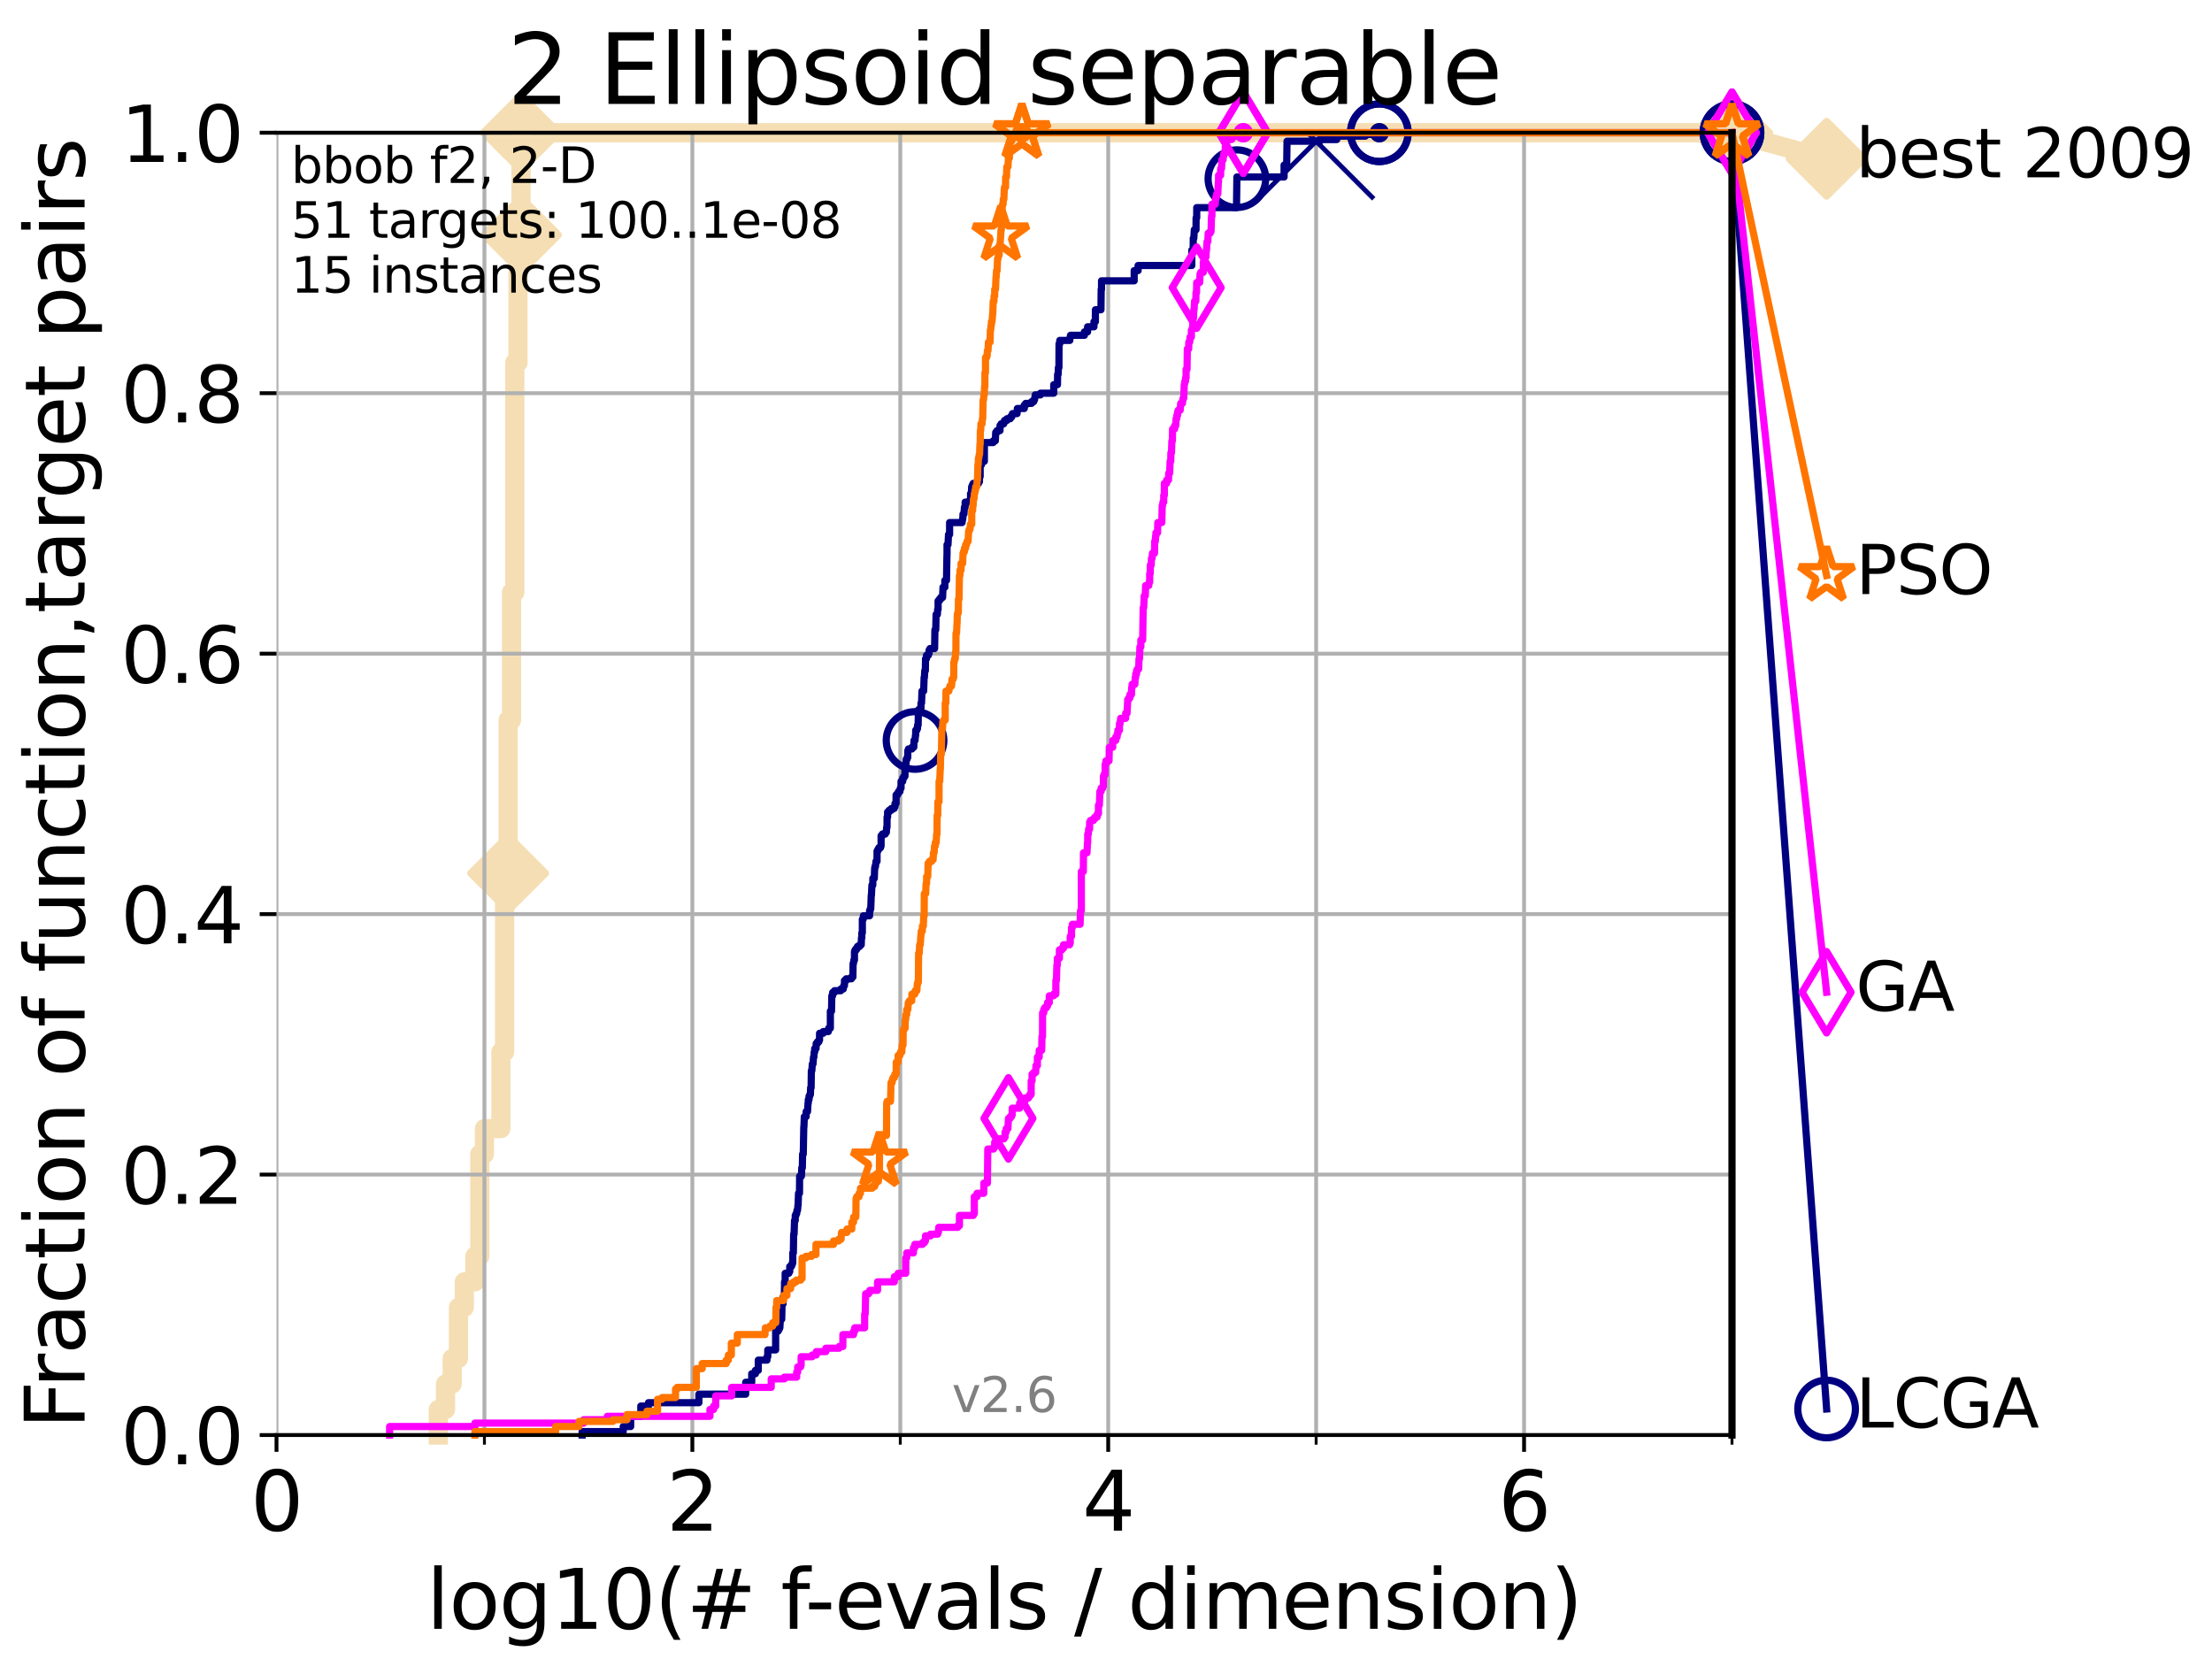 <?xml version="1.0" encoding="utf-8" standalone="no"?>
<!DOCTYPE svg PUBLIC "-//W3C//DTD SVG 1.1//EN"
  "http://www.w3.org/Graphics/SVG/1.1/DTD/svg11.dtd">
<svg xmlns:xlink="http://www.w3.org/1999/xlink" width="460.8pt" height="345.6pt" viewBox="0 0 460.8 345.6" xmlns="http://www.w3.org/2000/svg" version="1.1">
 <defs>
  <style type="text/css">*{stroke-linejoin: round; stroke-linecap: butt}</style>
 </defs>
 <g id="figure_1">
  <g id="patch_1">
   <path d="M 0 345.6 
L 460.8 345.6 
L 460.8 0 
L 0 0 
z
" style="fill: #ffffff"/>
  </g>
  <g id="axes_1">
   <g id="patch_2">
    <path d="M 57.6 298.944 
L 360.806 298.944 
L 360.806 27.648 
L 57.6 27.648 
z
" style="fill: #ffffff"/>
   </g>
   <g id="line2d_1">
    <path d="M 91.306 298.944 
L 91.306 293.624 
L 92.812 293.624 
L 92.812 288.305 
L 94.206 288.305 
L 94.206 282.985 
L 95.503 282.985 
L 95.503 272.346 
L 96.718 272.346 
L 96.718 267.027 
L 98.933 267.027 
L 98.933 261.707 
L 99.95 261.707 
L 99.95 240.429 
L 100.915 240.429 
L 100.915 235.11 
L 104.345 235.11 
L 104.345 219.151 
L 105.113 219.151 
L 105.113 181.914 
L 105.851 181.914 
L 105.851 149.997 
L 106.561 149.997 
L 106.561 123.4 
L 107.245 123.4 
L 107.245 75.524 
L 107.905 75.524 
L 107.905 48.926 
L 108.543 48.926 
L 108.543 27.648 
L 360.806 27.648 
" style="fill: none; stroke: #f5deb3; stroke-width: 4; stroke-linecap: square"/>
   </g>
   <g id="line2d_2">
    <defs>
     <path id="mc5ae852b54" d="M 0 7.778 
L 7.778 0 
L 0 -7.778 
L -7.778 0 
z
" style="stroke: #f5deb3; stroke-width: 1.5; stroke-linejoin: miter"/>
    </defs>
    <g>
     <use xlink:href="#mc5ae852b54" x="105.851" y="181.914" style="fill: #f5deb3; stroke: #f5deb3; stroke-width: 1.5; stroke-linejoin: miter"/>
     <use xlink:href="#mc5ae852b54" x="108.543" y="48.926" style="fill: #f5deb3; stroke: #f5deb3; stroke-width: 1.5; stroke-linejoin: miter"/>
     <use xlink:href="#mc5ae852b54" x="108.543" y="27.648" style="fill: #f5deb3; stroke: #f5deb3; stroke-width: 1.5; stroke-linejoin: miter"/>
     <use xlink:href="#mc5ae852b54" x="108.543" y="27.648" style="fill: #f5deb3; stroke: #f5deb3; stroke-width: 1.5; stroke-linejoin: miter"/>
     <use xlink:href="#mc5ae852b54" x="360.806" y="27.648" style="fill: #f5deb3; stroke: #f5deb3; stroke-width: 1.5; stroke-linejoin: miter"/>
    </g>
   </g>
   <g id="line2d_3">
    <path style="fill: none; stroke: #f5deb3; stroke-width: 4; stroke-linecap: square"/>
    <g/>
   </g>
   <g id="line2d_4">
    <path d="M 360.806 27.648 
L 380.515 33.074 
" style="fill: none; stroke: #f5deb3; stroke-width: 4; stroke-linecap: square"/>
    <g>
     <use xlink:href="#mc5ae852b54" x="360.806" y="27.648" style="fill: #f5deb3; stroke: #f5deb3; stroke-width: 1.5; stroke-linejoin: miter"/>
     <use xlink:href="#mc5ae852b54" x="380.515" y="33.074" style="fill: #f5deb3; stroke: #f5deb3; stroke-width: 1.5; stroke-linejoin: miter"/>
    </g>
   </g>
   <g id="matplotlib.axis_1">
    <g id="xtick_1">
     <g id="line2d_5">
      <path d="M 57.6 298.944 
L 57.6 27.648 
" clip-path="url(#pa8b36c4c21)" style="fill: none; stroke: #b0b0b0; stroke-width: 0.8; stroke-linecap: square"/>
     </g>
     <g id="line2d_6">
      <defs>
       <path id="mc4dd2a5d12" d="M 0 0 
L 0 3.5 
" style="stroke: #000000; stroke-width: 0.8"/>
      </defs>
      <g>
       <use xlink:href="#mc4dd2a5d12" x="57.6" y="298.944" style="stroke: #000000; stroke-width: 0.8"/>
      </g>
     </g>
     <g id="text_1">
      <!-- 0 -->
      <g transform="translate(52.192 318.861)scale(0.17 -0.17)">
       <defs>
        <path id="DejaVuSans-30" d="M 2034 4250 
Q 1547 4250 1301 3770 
Q 1056 3291 1056 2328 
Q 1056 1369 1301 889 
Q 1547 409 2034 409 
Q 2525 409 2770 889 
Q 3016 1369 3016 2328 
Q 3016 3291 2770 3770 
Q 2525 4250 2034 4250 
z
M 2034 4750 
Q 2819 4750 3233 4129 
Q 3647 3509 3647 2328 
Q 3647 1150 3233 529 
Q 2819 -91 2034 -91 
Q 1250 -91 836 529 
Q 422 1150 422 2328 
Q 422 3509 836 4129 
Q 1250 4750 2034 4750 
z
" transform="scale(0.016)"/>
       </defs>
       <use xlink:href="#DejaVuSans-30"/>
      </g>
     </g>
    </g>
    <g id="xtick_2">
     <g id="line2d_7">
      <path d="M 144.23 298.944 
L 144.23 27.648 
" clip-path="url(#pa8b36c4c21)" style="fill: none; stroke: #b0b0b0; stroke-width: 0.8; stroke-linecap: square"/>
     </g>
     <g id="line2d_8">
      <g>
       <use xlink:href="#mc4dd2a5d12" x="144.23" y="298.944" style="stroke: #000000; stroke-width: 0.8"/>
      </g>
     </g>
     <g id="text_2">
      <!-- 2 -->
      <g transform="translate(138.822 318.861)scale(0.17 -0.17)">
       <defs>
        <path id="DejaVuSans-32" d="M 1228 531 
L 3431 531 
L 3431 0 
L 469 0 
L 469 531 
Q 828 903 1448 1529 
Q 2069 2156 2228 2338 
Q 2531 2678 2651 2914 
Q 2772 3150 2772 3378 
Q 2772 3750 2511 3984 
Q 2250 4219 1831 4219 
Q 1534 4219 1204 4116 
Q 875 4013 500 3803 
L 500 4441 
Q 881 4594 1212 4672 
Q 1544 4750 1819 4750 
Q 2544 4750 2975 4387 
Q 3406 4025 3406 3419 
Q 3406 3131 3298 2873 
Q 3191 2616 2906 2266 
Q 2828 2175 2409 1742 
Q 1991 1309 1228 531 
z
" transform="scale(0.016)"/>
       </defs>
       <use xlink:href="#DejaVuSans-32"/>
      </g>
     </g>
    </g>
    <g id="xtick_3">
     <g id="line2d_9">
      <path d="M 230.861 298.944 
L 230.861 27.648 
" clip-path="url(#pa8b36c4c21)" style="fill: none; stroke: #b0b0b0; stroke-width: 0.8; stroke-linecap: square"/>
     </g>
     <g id="line2d_10">
      <g>
       <use xlink:href="#mc4dd2a5d12" x="230.861" y="298.944" style="stroke: #000000; stroke-width: 0.8"/>
      </g>
     </g>
     <g id="text_3">
      <!-- 4 -->
      <g transform="translate(225.453 318.861)scale(0.17 -0.17)">
       <defs>
        <path id="DejaVuSans-34" d="M 2419 4116 
L 825 1625 
L 2419 1625 
L 2419 4116 
z
M 2253 4666 
L 3047 4666 
L 3047 1625 
L 3713 1625 
L 3713 1100 
L 3047 1100 
L 3047 0 
L 2419 0 
L 2419 1100 
L 313 1100 
L 313 1709 
L 2253 4666 
z
" transform="scale(0.016)"/>
       </defs>
       <use xlink:href="#DejaVuSans-34"/>
      </g>
     </g>
    </g>
    <g id="xtick_4">
     <g id="line2d_11">
      <path d="M 317.491 298.944 
L 317.491 27.648 
" clip-path="url(#pa8b36c4c21)" style="fill: none; stroke: #b0b0b0; stroke-width: 0.8; stroke-linecap: square"/>
     </g>
     <g id="line2d_12">
      <g>
       <use xlink:href="#mc4dd2a5d12" x="317.491" y="298.944" style="stroke: #000000; stroke-width: 0.8"/>
      </g>
     </g>
     <g id="text_4">
      <!-- 6 -->
      <g transform="translate(312.083 318.861)scale(0.17 -0.17)">
       <defs>
        <path id="DejaVuSans-36" d="M 2113 2584 
Q 1688 2584 1439 2293 
Q 1191 2003 1191 1497 
Q 1191 994 1439 701 
Q 1688 409 2113 409 
Q 2538 409 2786 701 
Q 3034 994 3034 1497 
Q 3034 2003 2786 2293 
Q 2538 2584 2113 2584 
z
M 3366 4563 
L 3366 3988 
Q 3128 4100 2886 4159 
Q 2644 4219 2406 4219 
Q 1781 4219 1451 3797 
Q 1122 3375 1075 2522 
Q 1259 2794 1537 2939 
Q 1816 3084 2150 3084 
Q 2853 3084 3261 2657 
Q 3669 2231 3669 1497 
Q 3669 778 3244 343 
Q 2819 -91 2113 -91 
Q 1303 -91 875 529 
Q 447 1150 447 2328 
Q 447 3434 972 4092 
Q 1497 4750 2381 4750 
Q 2619 4750 2861 4703 
Q 3103 4656 3366 4563 
z
" transform="scale(0.016)"/>
       </defs>
       <use xlink:href="#DejaVuSans-36"/>
      </g>
     </g>
    </g>
    <g id="xtick_5">
     <g id="line2d_13">
      <path d="M 100.915 298.944 
L 100.915 27.648 
" clip-path="url(#pa8b36c4c21)" style="fill: none; stroke: #b0b0b0; stroke-width: 0.8; stroke-linecap: square"/>
     </g>
     <g id="line2d_14">
      <defs>
       <path id="m5b2be84819" d="M 0 0 
L 0 2 
" style="stroke: #000000; stroke-width: 0.6"/>
      </defs>
      <g>
       <use xlink:href="#m5b2be84819" x="100.915" y="298.944" style="stroke: #000000; stroke-width: 0.6"/>
      </g>
     </g>
    </g>
    <g id="xtick_6">
     <g id="line2d_15">
      <path d="M 187.546 298.944 
L 187.546 27.648 
" clip-path="url(#pa8b36c4c21)" style="fill: none; stroke: #b0b0b0; stroke-width: 0.8; stroke-linecap: square"/>
     </g>
     <g id="line2d_16">
      <g>
       <use xlink:href="#m5b2be84819" x="187.546" y="298.944" style="stroke: #000000; stroke-width: 0.6"/>
      </g>
     </g>
    </g>
    <g id="xtick_7">
     <g id="line2d_17">
      <path d="M 274.176 298.944 
L 274.176 27.648 
" clip-path="url(#pa8b36c4c21)" style="fill: none; stroke: #b0b0b0; stroke-width: 0.8; stroke-linecap: square"/>
     </g>
     <g id="line2d_18">
      <g>
       <use xlink:href="#m5b2be84819" x="274.176" y="298.944" style="stroke: #000000; stroke-width: 0.6"/>
      </g>
     </g>
    </g>
    <g id="xtick_8">
     <g id="line2d_19">
      <path d="M 360.806 298.944 
L 360.806 27.648 
" clip-path="url(#pa8b36c4c21)" style="fill: none; stroke: #b0b0b0; stroke-width: 0.8; stroke-linecap: square"/>
     </g>
     <g id="line2d_20">
      <g>
       <use xlink:href="#m5b2be84819" x="360.806" y="298.944" style="stroke: #000000; stroke-width: 0.6"/>
      </g>
     </g>
    </g>
    <g id="text_5">
     <!-- log10(# f-evals / dimension) -->
     <g transform="translate(88.823 339.314)scale(0.17 -0.17)">
      <defs>
       <path id="DejaVuSans-6c" d="M 603 4863 
L 1178 4863 
L 1178 0 
L 603 0 
L 603 4863 
z
" transform="scale(0.016)"/>
       <path id="DejaVuSans-6f" d="M 1959 3097 
Q 1497 3097 1228 2736 
Q 959 2375 959 1747 
Q 959 1119 1226 758 
Q 1494 397 1959 397 
Q 2419 397 2687 759 
Q 2956 1122 2956 1747 
Q 2956 2369 2687 2733 
Q 2419 3097 1959 3097 
z
M 1959 3584 
Q 2709 3584 3137 3096 
Q 3566 2609 3566 1747 
Q 3566 888 3137 398 
Q 2709 -91 1959 -91 
Q 1206 -91 779 398 
Q 353 888 353 1747 
Q 353 2609 779 3096 
Q 1206 3584 1959 3584 
z
" transform="scale(0.016)"/>
       <path id="DejaVuSans-67" d="M 2906 1791 
Q 2906 2416 2648 2759 
Q 2391 3103 1925 3103 
Q 1463 3103 1205 2759 
Q 947 2416 947 1791 
Q 947 1169 1205 825 
Q 1463 481 1925 481 
Q 2391 481 2648 825 
Q 2906 1169 2906 1791 
z
M 3481 434 
Q 3481 -459 3084 -895 
Q 2688 -1331 1869 -1331 
Q 1566 -1331 1297 -1286 
Q 1028 -1241 775 -1147 
L 775 -588 
Q 1028 -725 1275 -790 
Q 1522 -856 1778 -856 
Q 2344 -856 2625 -561 
Q 2906 -266 2906 331 
L 2906 616 
Q 2728 306 2450 153 
Q 2172 0 1784 0 
Q 1141 0 747 490 
Q 353 981 353 1791 
Q 353 2603 747 3093 
Q 1141 3584 1784 3584 
Q 2172 3584 2450 3431 
Q 2728 3278 2906 2969 
L 2906 3500 
L 3481 3500 
L 3481 434 
z
" transform="scale(0.016)"/>
       <path id="DejaVuSans-31" d="M 794 531 
L 1825 531 
L 1825 4091 
L 703 3866 
L 703 4441 
L 1819 4666 
L 2450 4666 
L 2450 531 
L 3481 531 
L 3481 0 
L 794 0 
L 794 531 
z
" transform="scale(0.016)"/>
       <path id="DejaVuSans-28" d="M 1984 4856 
Q 1566 4138 1362 3434 
Q 1159 2731 1159 2009 
Q 1159 1288 1364 580 
Q 1569 -128 1984 -844 
L 1484 -844 
Q 1016 -109 783 600 
Q 550 1309 550 2009 
Q 550 2706 781 3412 
Q 1013 4119 1484 4856 
L 1984 4856 
z
" transform="scale(0.016)"/>
       <path id="DejaVuSans-23" d="M 3272 2816 
L 2363 2816 
L 2100 1772 
L 3016 1772 
L 3272 2816 
z
M 2803 4594 
L 2478 3297 
L 3391 3297 
L 3719 4594 
L 4219 4594 
L 3897 3297 
L 4872 3297 
L 4872 2816 
L 3775 2816 
L 3519 1772 
L 4513 1772 
L 4513 1294 
L 3397 1294 
L 3072 0 
L 2572 0 
L 2894 1294 
L 1978 1294 
L 1656 0 
L 1153 0 
L 1478 1294 
L 494 1294 
L 494 1772 
L 1594 1772 
L 1856 2816 
L 850 2816 
L 850 3297 
L 1978 3297 
L 2297 4594 
L 2803 4594 
z
" transform="scale(0.016)"/>
       <path id="DejaVuSans-20" transform="scale(0.016)"/>
       <path id="DejaVuSans-66" d="M 2375 4863 
L 2375 4384 
L 1825 4384 
Q 1516 4384 1395 4259 
Q 1275 4134 1275 3809 
L 1275 3500 
L 2222 3500 
L 2222 3053 
L 1275 3053 
L 1275 0 
L 697 0 
L 697 3053 
L 147 3053 
L 147 3500 
L 697 3500 
L 697 3744 
Q 697 4328 969 4595 
Q 1241 4863 1831 4863 
L 2375 4863 
z
" transform="scale(0.016)"/>
       <path id="DejaVuSans-2d" d="M 313 2009 
L 1997 2009 
L 1997 1497 
L 313 1497 
L 313 2009 
z
" transform="scale(0.016)"/>
       <path id="DejaVuSans-65" d="M 3597 1894 
L 3597 1613 
L 953 1613 
Q 991 1019 1311 708 
Q 1631 397 2203 397 
Q 2534 397 2845 478 
Q 3156 559 3463 722 
L 3463 178 
Q 3153 47 2828 -22 
Q 2503 -91 2169 -91 
Q 1331 -91 842 396 
Q 353 884 353 1716 
Q 353 2575 817 3079 
Q 1281 3584 2069 3584 
Q 2775 3584 3186 3129 
Q 3597 2675 3597 1894 
z
M 3022 2063 
Q 3016 2534 2758 2815 
Q 2500 3097 2075 3097 
Q 1594 3097 1305 2825 
Q 1016 2553 972 2059 
L 3022 2063 
z
" transform="scale(0.016)"/>
       <path id="DejaVuSans-76" d="M 191 3500 
L 800 3500 
L 1894 563 
L 2988 3500 
L 3597 3500 
L 2284 0 
L 1503 0 
L 191 3500 
z
" transform="scale(0.016)"/>
       <path id="DejaVuSans-61" d="M 2194 1759 
Q 1497 1759 1228 1600 
Q 959 1441 959 1056 
Q 959 750 1161 570 
Q 1363 391 1709 391 
Q 2188 391 2477 730 
Q 2766 1069 2766 1631 
L 2766 1759 
L 2194 1759 
z
M 3341 1997 
L 3341 0 
L 2766 0 
L 2766 531 
Q 2569 213 2275 61 
Q 1981 -91 1556 -91 
Q 1019 -91 701 211 
Q 384 513 384 1019 
Q 384 1609 779 1909 
Q 1175 2209 1959 2209 
L 2766 2209 
L 2766 2266 
Q 2766 2663 2505 2880 
Q 2244 3097 1772 3097 
Q 1472 3097 1187 3025 
Q 903 2953 641 2809 
L 641 3341 
Q 956 3463 1253 3523 
Q 1550 3584 1831 3584 
Q 2591 3584 2966 3190 
Q 3341 2797 3341 1997 
z
" transform="scale(0.016)"/>
       <path id="DejaVuSans-73" d="M 2834 3397 
L 2834 2853 
Q 2591 2978 2328 3040 
Q 2066 3103 1784 3103 
Q 1356 3103 1142 2972 
Q 928 2841 928 2578 
Q 928 2378 1081 2264 
Q 1234 2150 1697 2047 
L 1894 2003 
Q 2506 1872 2764 1633 
Q 3022 1394 3022 966 
Q 3022 478 2636 193 
Q 2250 -91 1575 -91 
Q 1294 -91 989 -36 
Q 684 19 347 128 
L 347 722 
Q 666 556 975 473 
Q 1284 391 1588 391 
Q 1994 391 2212 530 
Q 2431 669 2431 922 
Q 2431 1156 2273 1281 
Q 2116 1406 1581 1522 
L 1381 1569 
Q 847 1681 609 1914 
Q 372 2147 372 2553 
Q 372 3047 722 3315 
Q 1072 3584 1716 3584 
Q 2034 3584 2315 3537 
Q 2597 3491 2834 3397 
z
" transform="scale(0.016)"/>
       <path id="DejaVuSans-2f" d="M 1625 4666 
L 2156 4666 
L 531 -594 
L 0 -594 
L 1625 4666 
z
" transform="scale(0.016)"/>
       <path id="DejaVuSans-64" d="M 2906 2969 
L 2906 4863 
L 3481 4863 
L 3481 0 
L 2906 0 
L 2906 525 
Q 2725 213 2448 61 
Q 2172 -91 1784 -91 
Q 1150 -91 751 415 
Q 353 922 353 1747 
Q 353 2572 751 3078 
Q 1150 3584 1784 3584 
Q 2172 3584 2448 3432 
Q 2725 3281 2906 2969 
z
M 947 1747 
Q 947 1113 1208 752 
Q 1469 391 1925 391 
Q 2381 391 2643 752 
Q 2906 1113 2906 1747 
Q 2906 2381 2643 2742 
Q 2381 3103 1925 3103 
Q 1469 3103 1208 2742 
Q 947 2381 947 1747 
z
" transform="scale(0.016)"/>
       <path id="DejaVuSans-69" d="M 603 3500 
L 1178 3500 
L 1178 0 
L 603 0 
L 603 3500 
z
M 603 4863 
L 1178 4863 
L 1178 4134 
L 603 4134 
L 603 4863 
z
" transform="scale(0.016)"/>
       <path id="DejaVuSans-6d" d="M 3328 2828 
Q 3544 3216 3844 3400 
Q 4144 3584 4550 3584 
Q 5097 3584 5394 3201 
Q 5691 2819 5691 2113 
L 5691 0 
L 5113 0 
L 5113 2094 
Q 5113 2597 4934 2840 
Q 4756 3084 4391 3084 
Q 3944 3084 3684 2787 
Q 3425 2491 3425 1978 
L 3425 0 
L 2847 0 
L 2847 2094 
Q 2847 2600 2669 2842 
Q 2491 3084 2119 3084 
Q 1678 3084 1418 2786 
Q 1159 2488 1159 1978 
L 1159 0 
L 581 0 
L 581 3500 
L 1159 3500 
L 1159 2956 
Q 1356 3278 1631 3431 
Q 1906 3584 2284 3584 
Q 2666 3584 2933 3390 
Q 3200 3197 3328 2828 
z
" transform="scale(0.016)"/>
       <path id="DejaVuSans-6e" d="M 3513 2113 
L 3513 0 
L 2938 0 
L 2938 2094 
Q 2938 2591 2744 2837 
Q 2550 3084 2163 3084 
Q 1697 3084 1428 2787 
Q 1159 2491 1159 1978 
L 1159 0 
L 581 0 
L 581 3500 
L 1159 3500 
L 1159 2956 
Q 1366 3272 1645 3428 
Q 1925 3584 2291 3584 
Q 2894 3584 3203 3211 
Q 3513 2838 3513 2113 
z
" transform="scale(0.016)"/>
       <path id="DejaVuSans-29" d="M 513 4856 
L 1013 4856 
Q 1481 4119 1714 3412 
Q 1947 2706 1947 2009 
Q 1947 1309 1714 600 
Q 1481 -109 1013 -844 
L 513 -844 
Q 928 -128 1133 580 
Q 1338 1288 1338 2009 
Q 1338 2731 1133 3434 
Q 928 4138 513 4856 
z
" transform="scale(0.016)"/>
      </defs>
      <use xlink:href="#DejaVuSans-6c"/>
      <use xlink:href="#DejaVuSans-6f" x="27.783"/>
      <use xlink:href="#DejaVuSans-67" x="88.965"/>
      <use xlink:href="#DejaVuSans-31" x="152.441"/>
      <use xlink:href="#DejaVuSans-30" x="216.064"/>
      <use xlink:href="#DejaVuSans-28" x="279.688"/>
      <use xlink:href="#DejaVuSans-23" x="318.701"/>
      <use xlink:href="#DejaVuSans-20" x="402.49"/>
      <use xlink:href="#DejaVuSans-66" x="434.277"/>
      <use xlink:href="#DejaVuSans-2d" x="463.982"/>
      <use xlink:href="#DejaVuSans-65" x="500.066"/>
      <use xlink:href="#DejaVuSans-76" x="561.59"/>
      <use xlink:href="#DejaVuSans-61" x="620.77"/>
      <use xlink:href="#DejaVuSans-6c" x="682.049"/>
      <use xlink:href="#DejaVuSans-73" x="709.832"/>
      <use xlink:href="#DejaVuSans-20" x="761.932"/>
      <use xlink:href="#DejaVuSans-2f" x="793.719"/>
      <use xlink:href="#DejaVuSans-20" x="827.41"/>
      <use xlink:href="#DejaVuSans-64" x="859.197"/>
      <use xlink:href="#DejaVuSans-69" x="922.674"/>
      <use xlink:href="#DejaVuSans-6d" x="950.457"/>
      <use xlink:href="#DejaVuSans-65" x="1047.869"/>
      <use xlink:href="#DejaVuSans-6e" x="1109.393"/>
      <use xlink:href="#DejaVuSans-73" x="1172.771"/>
      <use xlink:href="#DejaVuSans-69" x="1224.871"/>
      <use xlink:href="#DejaVuSans-6f" x="1252.654"/>
      <use xlink:href="#DejaVuSans-6e" x="1313.836"/>
      <use xlink:href="#DejaVuSans-29" x="1377.215"/>
     </g>
    </g>
   </g>
   <g id="matplotlib.axis_2">
    <g id="ytick_1">
     <g id="line2d_21">
      <path d="M 57.6 298.944 
L 360.806 298.944 
" clip-path="url(#pa8b36c4c21)" style="fill: none; stroke: #b0b0b0; stroke-width: 0.8; stroke-linecap: square"/>
     </g>
     <g id="line2d_22">
      <defs>
       <path id="m73b4442fda" d="M 0 0 
L -3.5 0 
" style="stroke: #000000; stroke-width: 0.8"/>
      </defs>
      <g>
       <use xlink:href="#m73b4442fda" x="57.6" y="298.944" style="stroke: #000000; stroke-width: 0.8"/>
      </g>
     </g>
     <g id="text_6">
      <!-- 0.0 -->
      <g transform="translate(25.155 305.023)scale(0.16 -0.16)">
       <defs>
        <path id="DejaVuSans-2e" d="M 684 794 
L 1344 794 
L 1344 0 
L 684 0 
L 684 794 
z
" transform="scale(0.016)"/>
       </defs>
       <use xlink:href="#DejaVuSans-30"/>
       <use xlink:href="#DejaVuSans-2e" x="63.623"/>
       <use xlink:href="#DejaVuSans-30" x="95.41"/>
      </g>
     </g>
    </g>
    <g id="ytick_2">
     <g id="line2d_23">
      <path d="M 57.6 244.685 
L 360.806 244.685 
" clip-path="url(#pa8b36c4c21)" style="fill: none; stroke: #b0b0b0; stroke-width: 0.8; stroke-linecap: square"/>
     </g>
     <g id="line2d_24">
      <g>
       <use xlink:href="#m73b4442fda" x="57.6" y="244.685" style="stroke: #000000; stroke-width: 0.8"/>
      </g>
     </g>
     <g id="text_7">
      <!-- 0.2 -->
      <g transform="translate(25.155 250.764)scale(0.16 -0.16)">
       <use xlink:href="#DejaVuSans-30"/>
       <use xlink:href="#DejaVuSans-2e" x="63.623"/>
       <use xlink:href="#DejaVuSans-32" x="95.41"/>
      </g>
     </g>
    </g>
    <g id="ytick_3">
     <g id="line2d_25">
      <path d="M 57.6 190.426 
L 360.806 190.426 
" clip-path="url(#pa8b36c4c21)" style="fill: none; stroke: #b0b0b0; stroke-width: 0.8; stroke-linecap: square"/>
     </g>
     <g id="line2d_26">
      <g>
       <use xlink:href="#m73b4442fda" x="57.6" y="190.426" style="stroke: #000000; stroke-width: 0.8"/>
      </g>
     </g>
     <g id="text_8">
      <!-- 0.4 -->
      <g transform="translate(25.155 196.504)scale(0.16 -0.16)">
       <use xlink:href="#DejaVuSans-30"/>
       <use xlink:href="#DejaVuSans-2e" x="63.623"/>
       <use xlink:href="#DejaVuSans-34" x="95.41"/>
      </g>
     </g>
    </g>
    <g id="ytick_4">
     <g id="line2d_27">
      <path d="M 57.6 136.166 
L 360.806 136.166 
" clip-path="url(#pa8b36c4c21)" style="fill: none; stroke: #b0b0b0; stroke-width: 0.8; stroke-linecap: square"/>
     </g>
     <g id="line2d_28">
      <g>
       <use xlink:href="#m73b4442fda" x="57.6" y="136.166" style="stroke: #000000; stroke-width: 0.8"/>
      </g>
     </g>
     <g id="text_9">
      <!-- 0.6 -->
      <g transform="translate(25.155 142.245)scale(0.16 -0.16)">
       <use xlink:href="#DejaVuSans-30"/>
       <use xlink:href="#DejaVuSans-2e" x="63.623"/>
       <use xlink:href="#DejaVuSans-36" x="95.41"/>
      </g>
     </g>
    </g>
    <g id="ytick_5">
     <g id="line2d_29">
      <path d="M 57.6 81.907 
L 360.806 81.907 
" clip-path="url(#pa8b36c4c21)" style="fill: none; stroke: #b0b0b0; stroke-width: 0.8; stroke-linecap: square"/>
     </g>
     <g id="line2d_30">
      <g>
       <use xlink:href="#m73b4442fda" x="57.6" y="81.907" style="stroke: #000000; stroke-width: 0.8"/>
      </g>
     </g>
     <g id="text_10">
      <!-- 0.8 -->
      <g transform="translate(25.155 87.986)scale(0.16 -0.16)">
       <defs>
        <path id="DejaVuSans-38" d="M 2034 2216 
Q 1584 2216 1326 1975 
Q 1069 1734 1069 1313 
Q 1069 891 1326 650 
Q 1584 409 2034 409 
Q 2484 409 2743 651 
Q 3003 894 3003 1313 
Q 3003 1734 2745 1975 
Q 2488 2216 2034 2216 
z
M 1403 2484 
Q 997 2584 770 2862 
Q 544 3141 544 3541 
Q 544 4100 942 4425 
Q 1341 4750 2034 4750 
Q 2731 4750 3128 4425 
Q 3525 4100 3525 3541 
Q 3525 3141 3298 2862 
Q 3072 2584 2669 2484 
Q 3125 2378 3379 2068 
Q 3634 1759 3634 1313 
Q 3634 634 3220 271 
Q 2806 -91 2034 -91 
Q 1263 -91 848 271 
Q 434 634 434 1313 
Q 434 1759 690 2068 
Q 947 2378 1403 2484 
z
M 1172 3481 
Q 1172 3119 1398 2916 
Q 1625 2713 2034 2713 
Q 2441 2713 2670 2916 
Q 2900 3119 2900 3481 
Q 2900 3844 2670 4047 
Q 2441 4250 2034 4250 
Q 1625 4250 1398 4047 
Q 1172 3844 1172 3481 
z
" transform="scale(0.016)"/>
       </defs>
       <use xlink:href="#DejaVuSans-30"/>
       <use xlink:href="#DejaVuSans-2e" x="63.623"/>
       <use xlink:href="#DejaVuSans-38" x="95.41"/>
      </g>
     </g>
    </g>
    <g id="ytick_6">
     <g id="line2d_31">
      <path d="M 57.6 27.648 
L 360.806 27.648 
" clip-path="url(#pa8b36c4c21)" style="fill: none; stroke: #b0b0b0; stroke-width: 0.8; stroke-linecap: square"/>
     </g>
     <g id="line2d_32">
      <g>
       <use xlink:href="#m73b4442fda" x="57.6" y="27.648" style="stroke: #000000; stroke-width: 0.8"/>
      </g>
     </g>
     <g id="text_11">
      <!-- 1.0 -->
      <g transform="translate(25.155 33.727)scale(0.16 -0.16)">
       <use xlink:href="#DejaVuSans-31"/>
       <use xlink:href="#DejaVuSans-2e" x="63.623"/>
       <use xlink:href="#DejaVuSans-30" x="95.41"/>
      </g>
     </g>
    </g>
    <g id="text_12">
     <!-- Fraction of function,target pairs -->
     <g transform="translate(17.62 297.681)rotate(-90)scale(0.17 -0.17)">
      <defs>
       <path id="DejaVuSans-46" d="M 628 4666 
L 3309 4666 
L 3309 4134 
L 1259 4134 
L 1259 2759 
L 3109 2759 
L 3109 2228 
L 1259 2228 
L 1259 0 
L 628 0 
L 628 4666 
z
" transform="scale(0.016)"/>
       <path id="DejaVuSans-72" d="M 2631 2963 
Q 2534 3019 2420 3045 
Q 2306 3072 2169 3072 
Q 1681 3072 1420 2755 
Q 1159 2438 1159 1844 
L 1159 0 
L 581 0 
L 581 3500 
L 1159 3500 
L 1159 2956 
Q 1341 3275 1631 3429 
Q 1922 3584 2338 3584 
Q 2397 3584 2469 3576 
Q 2541 3569 2628 3553 
L 2631 2963 
z
" transform="scale(0.016)"/>
       <path id="DejaVuSans-63" d="M 3122 3366 
L 3122 2828 
Q 2878 2963 2633 3030 
Q 2388 3097 2138 3097 
Q 1578 3097 1268 2742 
Q 959 2388 959 1747 
Q 959 1106 1268 751 
Q 1578 397 2138 397 
Q 2388 397 2633 464 
Q 2878 531 3122 666 
L 3122 134 
Q 2881 22 2623 -34 
Q 2366 -91 2075 -91 
Q 1284 -91 818 406 
Q 353 903 353 1747 
Q 353 2603 823 3093 
Q 1294 3584 2113 3584 
Q 2378 3584 2631 3529 
Q 2884 3475 3122 3366 
z
" transform="scale(0.016)"/>
       <path id="DejaVuSans-74" d="M 1172 4494 
L 1172 3500 
L 2356 3500 
L 2356 3053 
L 1172 3053 
L 1172 1153 
Q 1172 725 1289 603 
Q 1406 481 1766 481 
L 2356 481 
L 2356 0 
L 1766 0 
Q 1100 0 847 248 
Q 594 497 594 1153 
L 594 3053 
L 172 3053 
L 172 3500 
L 594 3500 
L 594 4494 
L 1172 4494 
z
" transform="scale(0.016)"/>
       <path id="DejaVuSans-75" d="M 544 1381 
L 544 3500 
L 1119 3500 
L 1119 1403 
Q 1119 906 1312 657 
Q 1506 409 1894 409 
Q 2359 409 2629 706 
Q 2900 1003 2900 1516 
L 2900 3500 
L 3475 3500 
L 3475 0 
L 2900 0 
L 2900 538 
Q 2691 219 2414 64 
Q 2138 -91 1772 -91 
Q 1169 -91 856 284 
Q 544 659 544 1381 
z
M 1991 3584 
L 1991 3584 
z
" transform="scale(0.016)"/>
       <path id="DejaVuSans-2c" d="M 750 794 
L 1409 794 
L 1409 256 
L 897 -744 
L 494 -744 
L 750 256 
L 750 794 
z
" transform="scale(0.016)"/>
       <path id="DejaVuSans-70" d="M 1159 525 
L 1159 -1331 
L 581 -1331 
L 581 3500 
L 1159 3500 
L 1159 2969 
Q 1341 3281 1617 3432 
Q 1894 3584 2278 3584 
Q 2916 3584 3314 3078 
Q 3713 2572 3713 1747 
Q 3713 922 3314 415 
Q 2916 -91 2278 -91 
Q 1894 -91 1617 61 
Q 1341 213 1159 525 
z
M 3116 1747 
Q 3116 2381 2855 2742 
Q 2594 3103 2138 3103 
Q 1681 3103 1420 2742 
Q 1159 2381 1159 1747 
Q 1159 1113 1420 752 
Q 1681 391 2138 391 
Q 2594 391 2855 752 
Q 3116 1113 3116 1747 
z
" transform="scale(0.016)"/>
      </defs>
      <use xlink:href="#DejaVuSans-46"/>
      <use xlink:href="#DejaVuSans-72" x="50.27"/>
      <use xlink:href="#DejaVuSans-61" x="91.383"/>
      <use xlink:href="#DejaVuSans-63" x="152.662"/>
      <use xlink:href="#DejaVuSans-74" x="207.643"/>
      <use xlink:href="#DejaVuSans-69" x="246.852"/>
      <use xlink:href="#DejaVuSans-6f" x="274.635"/>
      <use xlink:href="#DejaVuSans-6e" x="335.816"/>
      <use xlink:href="#DejaVuSans-20" x="399.195"/>
      <use xlink:href="#DejaVuSans-6f" x="430.982"/>
      <use xlink:href="#DejaVuSans-66" x="492.164"/>
      <use xlink:href="#DejaVuSans-20" x="527.369"/>
      <use xlink:href="#DejaVuSans-66" x="559.156"/>
      <use xlink:href="#DejaVuSans-75" x="594.361"/>
      <use xlink:href="#DejaVuSans-6e" x="657.74"/>
      <use xlink:href="#DejaVuSans-63" x="721.119"/>
      <use xlink:href="#DejaVuSans-74" x="776.1"/>
      <use xlink:href="#DejaVuSans-69" x="815.309"/>
      <use xlink:href="#DejaVuSans-6f" x="843.092"/>
      <use xlink:href="#DejaVuSans-6e" x="904.273"/>
      <use xlink:href="#DejaVuSans-2c" x="967.652"/>
      <use xlink:href="#DejaVuSans-74" x="999.439"/>
      <use xlink:href="#DejaVuSans-61" x="1038.648"/>
      <use xlink:href="#DejaVuSans-72" x="1099.928"/>
      <use xlink:href="#DejaVuSans-67" x="1139.291"/>
      <use xlink:href="#DejaVuSans-65" x="1202.768"/>
      <use xlink:href="#DejaVuSans-74" x="1264.291"/>
      <use xlink:href="#DejaVuSans-20" x="1303.5"/>
      <use xlink:href="#DejaVuSans-70" x="1335.287"/>
      <use xlink:href="#DejaVuSans-61" x="1398.764"/>
      <use xlink:href="#DejaVuSans-69" x="1460.043"/>
      <use xlink:href="#DejaVuSans-72" x="1487.826"/>
      <use xlink:href="#DejaVuSans-73" x="1528.939"/>
     </g>
    </g>
   </g>
   <g id="line2d_33">
    <defs>
     <path id="ma24bac3974" d="M 0 1.5 
C 0.398 1.5 0.779 1.342 1.061 1.061 
C 1.342 0.779 1.5 0.398 1.5 0 
C 1.5 -0.398 1.342 -0.779 1.061 -1.061 
C 0.779 -1.342 0.398 -1.5 0 -1.5 
C -0.398 -1.5 -0.779 -1.342 -1.061 -1.061 
C -1.342 -0.779 -1.5 -0.398 -1.5 0 
C -1.5 0.398 -1.342 0.779 -1.061 1.061 
C -0.779 1.342 -0.398 1.5 0 1.5 
z
" style="stroke: #f5deb3"/>
    </defs>
    <g>
     <use xlink:href="#ma24bac3974" x="108.543" y="27.648" style="fill: #f5deb3; stroke: #f5deb3"/>
     <use xlink:href="#ma24bac3974" x="108.543" y="27.648" style="fill: #f5deb3; stroke: #f5deb3"/>
    </g>
   </g>
   <g id="line2d_34">
    <defs>
     <path id="m49e220beee" d="M 0 1.5 
C 0.398 1.5 0.779 1.342 1.061 1.061 
C 1.342 0.779 1.5 0.398 1.5 0 
C 1.5 -0.398 1.342 -0.779 1.061 -1.061 
C 0.779 -1.342 0.398 -1.5 0 -1.5 
C -0.398 -1.5 -0.779 -1.342 -1.061 -1.061 
C -1.342 -0.779 -1.5 -0.398 -1.5 0 
C -1.5 0.398 -1.342 0.779 -1.061 1.061 
C -0.779 1.342 -0.398 1.5 0 1.5 
z
" style="stroke: #000080"/>
    </defs>
    <g>
     <use xlink:href="#m49e220beee" x="287.339" y="27.648" style="fill: #000080; stroke: #000080"/>
     <use xlink:href="#m49e220beee" x="287.339" y="27.648" style="fill: #000080; stroke: #000080"/>
    </g>
   </g>
   <g id="line2d_35">
    <path d="M 121.266 298.944 
L 121.266 298.235 
L 129.826 298.235 
L 129.826 297.171 
L 131.378 297.171 
L 131.378 295.043 
L 133.49 295.043 
L 133.49 292.915 
L 135.085 292.915 
L 135.085 292.206 
L 145.591 292.206 
L 145.591 290.433 
L 155.34 290.433 
L 155.34 287.95 
L 156.599 287.95 
L 156.599 286.177 
L 157.363 286.177 
L 157.363 285.468 
L 157.962 285.468 
L 157.962 283.34 
L 159.776 283.34 
L 159.776 282.631 
L 159.94 282.631 
L 159.94 281.212 
L 161.58 281.212 
L 161.58 277.311 
L 162.096 277.311 
L 162.096 276.957 
L 162.313 276.957 
L 162.313 276.602 
L 162.457 276.602 
L 162.563 274.829 
L 162.845 274.829 
L 162.915 271.637 
L 163.123 271.637 
L 163.123 270.219 
L 163.26 270.219 
L 163.26 269.864 
L 163.397 269.864 
L 163.43 267.027 
L 163.566 267.027 
L 163.566 265.254 
L 164.324 265.254 
L 164.324 264.899 
L 164.517 264.899 
L 164.517 263.835 
L 164.866 263.835 
L 164.866 263.48 
L 165.022 263.48 
L 165.022 263.126 
L 165.146 263.126 
L 165.146 260.998 
L 165.27 260.998 
L 165.331 257.097 
L 165.423 257.097 
L 165.514 254.26 
L 165.665 254.26 
L 165.665 253.196 
L 165.815 253.196 
L 165.815 252.841 
L 165.964 252.841 
L 166.023 252.132 
L 166.14 252.132 
L 166.228 251.068 
L 166.257 251.068 
L 166.345 248.586 
L 166.547 248.586 
L 166.576 245.039 
L 166.945 245.039 
L 167.029 243.266 
L 167.141 243.266 
L 167.196 240.429 
L 167.334 240.429 
L 167.444 234.755 
L 167.472 234.755 
L 167.553 232.627 
L 167.931 232.627 
L 167.931 231.563 
L 168.222 231.563 
L 168.327 229.79 
L 168.379 229.79 
L 168.379 229.081 
L 168.535 229.081 
L 168.535 228.372 
L 168.689 228.372 
L 168.689 228.017 
L 168.817 228.017 
L 168.868 226.598 
L 168.969 226.598 
L 169.019 223.052 
L 169.12 223.052 
L 169.22 221.634 
L 169.369 221.634 
L 169.467 220.215 
L 169.541 220.215 
L 169.614 219.151 
L 169.712 219.151 
L 169.712 218.442 
L 170.001 218.442 
L 170.024 217.378 
L 170.285 217.378 
L 170.285 217.023 
L 170.589 217.023 
L 170.589 216.669 
L 170.727 216.669 
L 170.727 215.25 
L 171.493 215.25 
L 171.493 214.895 
L 172.566 214.895 
L 172.629 214.186 
L 172.979 214.186 
L 172.979 210.64 
L 173.222 210.64 
L 173.282 207.448 
L 173.442 207.448 
L 173.462 206.739 
L 173.836 206.739 
L 173.836 206.384 
L 175.154 206.384 
L 175.154 206.03 
L 175.673 206.03 
L 175.762 205.32 
L 175.919 205.32 
L 175.919 204.256 
L 176.282 204.256 
L 176.282 203.902 
L 177.363 203.902 
L 177.363 203.547 
L 177.668 203.547 
L 177.715 200.71 
L 177.795 200.71 
L 177.873 200.001 
L 177.999 200.001 
L 177.999 198.228 
L 178.123 198.228 
L 178.123 197.873 
L 178.401 197.873 
L 178.401 197.518 
L 178.629 197.518 
L 178.629 197.164 
L 179.091 197.164 
L 179.091 196.809 
L 179.413 196.809 
L 179.456 195.39 
L 179.529 195.39 
L 179.529 194.327 
L 179.643 194.327 
L 179.643 191.49 
L 179.829 191.49 
L 179.857 190.78 
L 181.143 190.78 
L 181.143 189.716 
L 181.274 189.716 
L 181.274 189.362 
L 181.392 189.362 
L 181.496 186.525 
L 181.535 186.525 
L 181.638 184.397 
L 181.818 184.397 
L 181.83 182.978 
L 182.134 182.978 
L 182.209 180.85 
L 182.271 180.85 
L 182.271 180.496 
L 182.383 180.496 
L 182.482 179.432 
L 182.702 179.432 
L 182.702 177.304 
L 182.872 177.304 
L 182.872 176.949 
L 183.076 176.949 
L 183.076 176.595 
L 183.43 176.595 
L 183.43 176.24 
L 183.547 176.24 
L 183.547 174.112 
L 183.801 174.112 
L 183.801 173.758 
L 184.4 173.758 
L 184.4 173.403 
L 184.643 173.403 
L 184.708 172.339 
L 184.785 172.339 
L 184.796 170.211 
L 184.904 170.211 
L 184.904 169.147 
L 185.216 169.147 
L 185.216 168.793 
L 185.668 168.793 
L 185.668 168.438 
L 186.261 168.438 
L 186.261 168.084 
L 186.442 168.084 
L 186.442 167.374 
L 186.67 167.374 
L 186.67 165.601 
L 186.963 165.601 
L 186.963 165.246 
L 187.175 165.246 
L 187.175 164.892 
L 187.47 164.892 
L 187.546 164.183 
L 187.705 164.183 
L 187.705 162.764 
L 188.056 162.764 
L 188.065 162.055 
L 188.301 162.055 
L 188.301 161.7 
L 188.526 161.7 
L 188.526 159.927 
L 188.686 159.927 
L 188.792 158.154 
L 188.967 158.154 
L 188.967 157.799 
L 189.106 157.799 
L 189.106 156.381 
L 189.244 156.381 
L 189.244 156.026 
L 189.977 156.026 
L 189.977 155.671 
L 190.354 155.671 
L 190.402 154.253 
L 190.619 154.253 
L 190.707 153.189 
L 190.755 153.189 
L 190.755 152.125 
L 190.991 152.125 
L 190.991 151.77 
L 191.139 151.77 
L 191.147 151.061 
L 191.263 151.061 
L 191.325 147.869 
L 191.66 147.869 
L 191.66 147.515 
L 191.856 147.515 
L 191.863 146.451 
L 191.975 146.451 
L 192.064 143.968 
L 192.416 143.968 
L 192.51 141.131 
L 192.568 141.131 
L 192.647 139.713 
L 192.768 139.713 
L 192.804 137.23 
L 193.002 137.23 
L 193.002 136.521 
L 193.385 136.521 
L 193.385 136.166 
L 193.536 136.166 
L 193.536 135.457 
L 193.734 135.457 
L 193.734 135.102 
L 194.697 135.102 
L 194.761 131.202 
L 194.933 131.202 
L 195.003 128.01 
L 195.273 128.01 
L 195.329 126.946 
L 195.422 126.946 
L 195.422 125.173 
L 195.693 125.173 
L 195.693 124.818 
L 195.971 124.818 
L 195.971 124.463 
L 196.358 124.463 
L 196.446 122.336 
L 196.829 122.336 
L 196.829 120.917 
L 197.17 120.917 
L 197.266 115.598 
L 197.283 115.598 
L 197.283 113.47 
L 197.483 113.47 
L 197.594 111.342 
L 197.819 111.342 
L 197.819 108.859 
L 200.419 108.859 
L 200.524 108.15 
L 200.561 108.15 
L 200.618 107.086 
L 200.809 107.086 
L 200.911 105.668 
L 201.058 105.668 
L 201.058 104.604 
L 201.932 104.604 
L 201.932 104.249 
L 202.18 104.249 
L 202.18 102.831 
L 202.352 102.831 
L 202.416 101.412 
L 202.548 101.412 
L 202.548 101.058 
L 202.733 101.058 
L 202.733 100.703 
L 203.841 100.703 
L 203.841 100.348 
L 204.038 100.348 
L 204.042 99.284 
L 204.186 99.284 
L 204.186 96.802 
L 204.468 96.802 
L 204.468 96.093 
L 205.063 96.093 
L 205.063 92.192 
L 206.898 92.192 
L 206.898 91.837 
L 207.346 91.837 
L 207.428 90.064 
L 207.691 90.064 
L 207.691 89.709 
L 208.319 89.709 
L 208.319 88.645 
L 208.551 88.645 
L 208.551 88.291 
L 209.1 88.291 
L 209.1 87.936 
L 209.27 87.936 
L 209.27 87.581 
L 209.77 87.581 
L 209.77 87.227 
L 210.453 87.227 
L 210.453 86.872 
L 210.757 86.872 
L 210.757 86.517 
L 210.907 86.517 
L 210.907 86.163 
L 211.876 86.163 
L 211.932 85.099 
L 213.375 85.099 
L 213.375 84.39 
L 213.669 84.39 
L 213.669 84.035 
L 214.879 84.035 
L 214.879 83.68 
L 215.342 83.68 
L 215.342 83.326 
L 215.506 83.326 
L 215.606 82.616 
L 215.659 82.616 
L 215.659 82.262 
L 216.755 82.262 
L 216.755 81.907 
L 219.512 81.907 
L 219.512 80.134 
L 220.291 80.134 
L 220.319 78.006 
L 220.426 78.006 
L 220.483 76.588 
L 220.593 76.588 
L 220.615 71.623 
L 220.767 71.623 
L 220.767 70.914 
L 222.858 70.914 
L 222.924 70.204 
L 223 70.204 
L 223 69.85 
L 225.899 69.85 
L 225.899 69.14 
L 226.563 69.14 
L 226.563 68.076 
L 227.891 68.076 
L 227.891 67.013 
L 228.189 67.013 
L 228.193 64.53 
L 229.351 64.53 
L 229.398 60.274 
L 229.469 60.274 
L 229.469 58.501 
L 236.272 58.501 
L 236.272 56.373 
L 237.086 56.373 
L 237.086 55.31 
L 248.275 55.31 
L 248.275 52.118 
L 248.563 52.118 
L 248.578 49.635 
L 248.696 49.635 
L 248.799 47.862 
L 249.152 47.862 
L 249.167 45.38 
L 249.296 45.38 
L 249.303 43.252 
L 257.584 43.252 
L 257.667 36.869 
L 267.5 36.869 
L 267.5 34.386 
L 268.04 34.386 
L 268.112 29.421 
L 274.994 29.421 
L 274.994 29.067 
L 278.471 29.067 
L 278.471 28.712 
L 278.62 28.712 
L 278.62 28.357 
L 284.426 28.357 
L 284.426 28.003 
L 287.339 28.003 
L 287.339 27.648 
L 360.806 27.648 
L 360.806 27.648 
" style="fill: none; stroke: #000080; stroke-width: 1.5; stroke-linecap: square"/>
   </g>
   <g id="line2d_36">
    <defs>
     <path id="m046dc047ea" d="M 0 6 
C 1.591 6 3.117 5.368 4.243 4.243 
C 5.368 3.117 6 1.591 6 0 
C 6 -1.591 5.368 -3.117 4.243 -4.243 
C 3.117 -5.368 1.591 -6 0 -6 
C -1.591 -6 -3.117 -5.368 -4.243 -4.243 
C -5.368 -3.117 -6 -1.591 -6 0 
C -6 1.591 -5.368 3.117 -4.243 4.243 
C -3.117 5.368 -1.591 6 0 6 
z
" style="stroke: #000080; stroke-width: 1.5"/>
    </defs>
    <g>
     <use xlink:href="#m046dc047ea" x="190.619" y="154.253" style="fill-opacity: 0; stroke: #000080; stroke-width: 1.5"/>
     <use xlink:href="#m046dc047ea" x="257.667" y="37.223" style="fill-opacity: 0; stroke: #000080; stroke-width: 1.5"/>
     <use xlink:href="#m046dc047ea" x="287.339" y="27.648" style="fill-opacity: 0; stroke: #000080; stroke-width: 1.5"/>
     <use xlink:href="#m046dc047ea" x="287.339" y="27.648" style="fill-opacity: 0; stroke: #000080; stroke-width: 1.5"/>
     <use xlink:href="#m046dc047ea" x="360.806" y="27.648" style="fill-opacity: 0; stroke: #000080; stroke-width: 1.5"/>
    </g>
   </g>
   <g id="line2d_37">
    <path style="fill: none; stroke: #000080; stroke-width: 1.5; stroke-linecap: square"/>
    <g/>
   </g>
   <g id="line2d_38">
    <path d="M 274.176 29.421 
" clip-path="url(#pa8b36c4c21)" style="fill: none; stroke: #000080; stroke-width: 1.5; stroke-linecap: square"/>
    <defs>
     <path id="md5bd1d3d22" d="M -12 12 
L 12 -12 
M -12 -12 
L 12 12 
" style="stroke: #000080"/>
    </defs>
    <g clip-path="url(#pa8b36c4c21)">
     <use xlink:href="#md5bd1d3d22" x="274.176" y="29.421" style="fill: #000080; stroke: #000080"/>
    </g>
   </g>
   <g id="line2d_39">
    <defs>
     <path id="m823f4f46c4" d="M 0 1.5 
C 0.398 1.5 0.779 1.342 1.061 1.061 
C 1.342 0.779 1.5 0.398 1.5 0 
C 1.5 -0.398 1.342 -0.779 1.061 -1.061 
C 0.779 -1.342 0.398 -1.5 0 -1.5 
C -0.398 -1.5 -0.779 -1.342 -1.061 -1.061 
C -1.342 -0.779 -1.5 -0.398 -1.5 0 
C -1.5 0.398 -1.342 0.779 -1.061 1.061 
C -0.779 1.342 -0.398 1.5 0 1.5 
z
" style="stroke: #ff00ff"/>
    </defs>
    <g>
     <use xlink:href="#m823f4f46c4" x="259.003" y="27.648" style="fill: #ff00ff; stroke: #ff00ff"/>
     <use xlink:href="#m823f4f46c4" x="259.003" y="27.648" style="fill: #ff00ff; stroke: #ff00ff"/>
    </g>
   </g>
   <g id="line2d_40">
    <path d="M 81.166 298.944 
L 81.166 297.171 
L 98.933 297.171 
L 98.933 296.462 
L 121.582 296.462 
L 121.582 295.752 
L 126.517 295.752 
L 126.517 295.043 
L 147.894 295.043 
L 147.894 293.624 
L 148.652 293.624 
L 148.652 292.915 
L 149.093 292.915 
L 149.093 290.787 
L 152.414 290.787 
L 152.414 289.014 
L 160.66 289.014 
L 160.66 287.241 
L 163.397 287.241 
L 163.397 286.886 
L 165.964 286.886 
L 165.964 285.822 
L 166.17 285.822 
L 166.17 284.759 
L 166.775 284.759 
L 166.775 284.404 
L 166.888 284.404 
L 166.888 282.631 
L 169.195 282.631 
L 169.195 282.276 
L 170.048 282.276 
L 170.048 281.567 
L 172.037 281.567 
L 172.037 280.858 
L 174.805 280.858 
L 174.805 280.503 
L 175.585 280.503 
L 175.585 278.021 
L 177.81 278.021 
L 177.81 277.311 
L 178.061 277.311 
L 178.061 276.602 
L 180.124 276.602 
L 180.124 273.765 
L 180.235 273.765 
L 180.332 269.509 
L 180.97 269.509 
L 180.97 269.155 
L 181.195 269.155 
L 181.195 268.8 
L 182.811 268.8 
L 182.811 267.027 
L 186.311 267.027 
L 186.311 265.963 
L 187.098 265.963 
L 187.098 265.254 
L 188.686 265.254 
L 188.686 262.062 
L 188.889 262.062 
L 188.889 260.998 
L 190.289 260.998 
L 190.289 259.934 
L 190.563 259.934 
L 190.563 259.225 
L 192.175 259.225 
L 192.175 258.87 
L 192.582 258.87 
L 192.582 258.516 
L 192.79 258.516 
L 192.79 257.452 
L 193.848 257.452 
L 193.848 257.097 
L 195.342 257.097 
L 195.342 256.742 
L 195.478 256.742 
L 195.558 255.678 
L 199.521 255.678 
L 199.521 255.324 
L 199.871 255.324 
L 199.871 253.196 
L 202.75 253.196 
L 202.75 252.841 
L 202.971 252.841 
L 202.971 249.295 
L 203.534 249.295 
L 203.538 248.586 
L 204.929 248.586 
L 204.955 246.458 
L 205.7 246.458 
L 205.775 239.365 
L 206.971 239.365 
L 206.971 239.011 
L 207.208 239.011 
L 207.208 237.947 
L 208.029 237.947 
L 208.029 237.237 
L 209.148 237.237 
L 209.148 236.883 
L 209.376 236.883 
L 209.376 235.819 
L 209.616 235.819 
L 209.616 235.11 
L 209.968 235.11 
L 210.079 232.982 
L 210.431 232.982 
L 210.431 232.627 
L 210.71 232.627 
L 210.71 232.273 
L 210.863 232.273 
L 210.863 230.854 
L 212.407 230.854 
L 212.407 229.79 
L 212.607 229.79 
L 212.607 229.435 
L 213.506 229.435 
L 213.506 228.726 
L 214.271 228.726 
L 214.271 228.372 
L 214.519 228.372 
L 214.519 228.017 
L 214.806 228.017 
L 214.815 225.18 
L 214.998 225.18 
L 214.998 223.761 
L 215.342 223.761 
L 215.342 223.407 
L 215.756 223.407 
L 215.808 221.988 
L 216.109 221.988 
L 216.109 220.215 
L 216.481 220.215 
L 216.481 218.796 
L 217.003 218.796 
L 217.06 215.959 
L 217.177 215.959 
L 217.19 210.994 
L 217.43 210.994 
L 217.43 210.285 
L 217.619 210.285 
L 217.619 209.931 
L 217.996 209.931 
L 217.996 209.576 
L 218.214 209.576 
L 218.214 208.867 
L 218.583 208.867 
L 218.583 207.448 
L 219.482 207.448 
L 219.482 207.093 
L 219.954 207.093 
L 219.954 204.256 
L 220.076 204.256 
L 220.164 201.065 
L 220.258 201.065 
L 220.258 199.646 
L 220.69 199.646 
L 220.69 197.873 
L 221.229 197.873 
L 221.229 197.518 
L 221.55 197.518 
L 221.55 196.809 
L 222.821 196.809 
L 222.821 196.454 
L 222.954 196.454 
L 222.954 195.036 
L 223.212 195.036 
L 223.212 193.263 
L 223.378 193.263 
L 223.382 192.553 
L 225.001 192.553 
L 225.095 189.716 
L 225.264 189.716 
L 225.264 181.56 
L 225.673 181.56 
L 225.716 177.659 
L 226.44 177.659 
L 226.544 175.531 
L 226.591 175.531 
L 226.591 173.758 
L 226.718 173.758 
L 226.785 172.694 
L 226.986 172.694 
L 226.986 171.275 
L 227.154 171.275 
L 227.154 170.921 
L 227.787 170.921 
L 227.787 170.566 
L 228.081 170.566 
L 228.081 170.211 
L 228.553 170.211 
L 228.605 169.502 
L 228.83 169.502 
L 228.83 167.729 
L 229.02 167.729 
L 229.12 164.892 
L 229.382 164.892 
L 229.382 164.183 
L 229.711 164.183 
L 229.711 163.828 
L 229.853 163.828 
L 229.864 161.7 
L 229.989 161.7 
L 229.989 161.346 
L 230.216 161.346 
L 230.216 159.218 
L 230.372 159.218 
L 230.372 158.508 
L 231.027 158.508 
L 231.092 155.671 
L 231.804 155.671 
L 231.804 154.253 
L 232.429 154.253 
L 232.429 153.544 
L 232.714 153.544 
L 232.746 152.834 
L 232.875 152.834 
L 232.875 152.125 
L 233.206 152.125 
L 233.206 150.706 
L 233.356 150.706 
L 233.444 149.643 
L 234.496 149.643 
L 234.496 148.579 
L 234.786 148.579 
L 234.89 146.451 
L 234.912 146.451 
L 234.912 145.742 
L 235.125 145.742 
L 235.125 145.387 
L 235.39 145.387 
L 235.39 144.678 
L 235.711 144.678 
L 235.735 143.259 
L 235.832 143.259 
L 235.841 142.55 
L 236.412 142.55 
L 236.484 141.131 
L 236.585 141.131 
L 236.585 140.422 
L 236.76 140.422 
L 236.76 139.713 
L 236.935 139.713 
L 236.935 139.358 
L 237.205 139.358 
L 237.276 137.23 
L 237.38 137.23 
L 237.47 134.748 
L 237.659 134.748 
L 237.659 133.329 
L 238.038 133.329 
L 238.145 126.591 
L 238.254 126.591 
L 238.365 124.109 
L 238.588 124.109 
L 238.649 121.981 
L 239.309 121.981 
L 239.389 121.272 
L 239.499 121.272 
L 239.499 119.499 
L 239.615 119.499 
L 239.632 117.725 
L 239.81 117.725 
L 239.87 116.307 
L 240.011 116.307 
L 240.073 115.243 
L 240.507 115.243 
L 240.543 112.76 
L 240.684 112.76 
L 240.725 111.697 
L 240.8 111.697 
L 240.8 110.987 
L 241.146 110.987 
L 241.188 108.859 
L 242.024 108.859 
L 242.111 105.313 
L 242.184 105.313 
L 242.264 104.604 
L 242.424 104.604 
L 242.424 103.185 
L 242.556 103.185 
L 242.556 100.703 
L 243.024 100.703 
L 243.039 99.994 
L 243.425 99.994 
L 243.463 98.575 
L 243.66 98.575 
L 243.756 96.093 
L 243.886 96.093 
L 243.918 94.319 
L 244.04 94.319 
L 244.124 91.837 
L 244.231 91.837 
L 244.267 89.355 
L 244.705 89.355 
L 244.705 88.645 
L 244.941 88.645 
L 244.992 87.227 
L 245.152 87.227 
L 245.152 86.517 
L 245.307 86.517 
L 245.307 85.808 
L 245.439 85.808 
L 245.439 85.454 
L 245.857 85.454 
L 245.956 84.035 
L 246.324 84.035 
L 246.378 83.326 
L 246.447 83.326 
L 246.447 82.971 
L 246.59 82.971 
L 246.7 80.134 
L 246.743 80.134 
L 246.82 79.425 
L 246.97 79.425 
L 246.97 78.715 
L 247.085 78.715 
L 247.086 76.942 
L 247.282 76.942 
L 247.343 72.687 
L 247.623 72.687 
L 247.645 71.268 
L 247.84 71.268 
L 247.911 70.204 
L 248.185 70.204 
L 248.185 68.786 
L 248.34 68.786 
L 248.34 68.431 
L 248.468 68.431 
L 248.503 66.303 
L 248.623 66.303 
L 248.692 64.53 
L 248.749 64.53 
L 248.842 62.757 
L 249.107 62.757 
L 249.151 60.984 
L 249.258 60.984 
L 249.289 58.856 
L 249.908 58.856 
L 249.992 57.083 
L 250.128 57.083 
L 250.128 56.728 
L 250.672 56.728 
L 250.682 54.6 
L 250.851 54.6 
L 250.94 53.536 
L 251.226 53.536 
L 251.298 52.118 
L 251.34 52.118 
L 251.447 50.345 
L 251.61 50.345 
L 251.695 48.571 
L 252.111 48.571 
L 252.111 48.217 
L 252.284 48.217 
L 252.378 45.025 
L 252.468 45.025 
L 252.468 42.543 
L 253.151 42.543 
L 253.256 41.124 
L 253.391 41.124 
L 253.454 40.415 
L 253.689 40.415 
L 253.799 37.932 
L 253.848 37.932 
L 253.848 36.514 
L 254.283 36.514 
L 254.283 35.095 
L 254.475 35.095 
L 254.531 33.322 
L 254.788 33.322 
L 254.853 32.613 
L 254.9 32.613 
L 254.968 31.904 
L 255.251 31.904 
L 255.251 30.485 
L 255.462 30.485 
L 255.549 29.067 
L 256.579 29.067 
L 256.579 28.712 
L 256.833 28.712 
L 256.833 28.357 
L 257.311 28.357 
L 257.311 28.003 
L 259.003 28.003 
L 259.003 27.648 
L 360.806 27.648 
L 360.806 27.648 
" style="fill: none; stroke: #ff00ff; stroke-width: 1.5; stroke-linecap: square"/>
   </g>
   <g id="line2d_41">
    <defs>
     <path id="m9ea3e16ccf" d="M 0 8.485 
L 5.091 0 
L 0 -8.485 
L -5.091 0 
z
" style="stroke: #ff00ff; stroke-width: 1.5; stroke-linejoin: miter"/>
    </defs>
    <g>
     <use xlink:href="#m9ea3e16ccf" x="210.079" y="232.982" style="fill-opacity: 0; stroke: #ff00ff; stroke-width: 1.5; stroke-linejoin: miter"/>
     <use xlink:href="#m9ea3e16ccf" x="249.289" y="59.92" style="fill-opacity: 0; stroke: #ff00ff; stroke-width: 1.5; stroke-linejoin: miter"/>
     <use xlink:href="#m9ea3e16ccf" x="259.003" y="27.648" style="fill-opacity: 0; stroke: #ff00ff; stroke-width: 1.5; stroke-linejoin: miter"/>
     <use xlink:href="#m9ea3e16ccf" x="259.003" y="27.648" style="fill-opacity: 0; stroke: #ff00ff; stroke-width: 1.5; stroke-linejoin: miter"/>
     <use xlink:href="#m9ea3e16ccf" x="360.806" y="27.648" style="fill-opacity: 0; stroke: #ff00ff; stroke-width: 1.5; stroke-linejoin: miter"/>
    </g>
   </g>
   <g id="line2d_42">
    <path style="fill: none; stroke: #ff00ff; stroke-width: 1.5; stroke-linecap: square"/>
    <g/>
   </g>
   <g id="line2d_43">
    <defs>
     <path id="m818901e10f" d="M 0 1.5 
C 0.398 1.5 0.779 1.342 1.061 1.061 
C 1.342 0.779 1.5 0.398 1.5 0 
C 1.5 -0.398 1.342 -0.779 1.061 -1.061 
C 0.779 -1.342 0.398 -1.5 0 -1.5 
C -0.398 -1.5 -0.779 -1.342 -1.061 -1.061 
C -1.342 -0.779 -1.5 -0.398 -1.5 0 
C -1.5 0.398 -1.342 0.779 -1.061 1.061 
C -0.779 1.342 -0.398 1.5 0 1.5 
z
" style="stroke: #ff7500"/>
    </defs>
    <g>
     <use xlink:href="#m818901e10f" x="212.866" y="27.648" style="fill: #ff7500; stroke: #ff7500"/>
     <use xlink:href="#m818901e10f" x="212.866" y="27.648" style="fill: #ff7500; stroke: #ff7500"/>
    </g>
   </g>
   <g id="line2d_44">
    <path d="M 98.933 298.944 
L 98.933 298.235 
L 115.747 298.235 
L 115.747 297.171 
L 120.617 297.171 
L 120.617 296.107 
L 127.686 296.107 
L 127.686 295.752 
L 130.618 295.752 
L 130.618 294.688 
L 134.777 294.688 
L 134.777 293.979 
L 136.975 293.979 
L 136.975 291.497 
L 137.92 291.497 
L 137.92 291.142 
L 140.725 291.142 
L 140.725 289.369 
L 141.062 289.369 
L 141.062 289.014 
L 145.058 289.014 
L 145.058 285.113 
L 146.278 285.113 
L 146.278 284.049 
L 151.285 284.049 
L 151.285 283.34 
L 151.732 283.34 
L 151.732 282.276 
L 152.353 282.276 
L 152.353 279.794 
L 153.594 279.794 
L 153.594 278.021 
L 159.359 278.021 
L 159.443 276.602 
L 160.383 276.602 
L 160.383 276.247 
L 160.972 276.247 
L 160.972 275.538 
L 161.617 275.538 
L 161.654 272.346 
L 161.803 272.346 
L 161.803 270.928 
L 163.226 270.928 
L 163.226 269.864 
L 163.932 269.864 
L 163.932 268.445 
L 164.708 268.445 
L 164.708 267.381 
L 165.331 267.381 
L 165.331 267.027 
L 165.874 267.027 
L 165.874 266.672 
L 166.804 266.672 
L 166.804 266.318 
L 167.085 266.318 
L 167.085 262.062 
L 167.877 262.062 
L 167.877 261.707 
L 169.07 261.707 
L 169.07 261.353 
L 169.977 261.353 
L 169.977 259.225 
L 173.64 259.225 
L 173.64 258.516 
L 174.712 258.516 
L 174.712 258.161 
L 175.208 258.161 
L 175.298 256.742 
L 176.436 256.742 
L 176.436 256.033 
L 177.444 256.033 
L 177.444 254.615 
L 177.81 254.615 
L 177.81 253.551 
L 178.278 253.551 
L 178.339 249.65 
L 178.462 249.65 
L 178.462 249.295 
L 178.958 249.295 
L 178.958 248.586 
L 179.253 248.586 
L 179.253 247.522 
L 181.677 247.522 
L 181.677 247.167 
L 182.209 247.167 
L 182.209 246.813 
L 182.333 246.813 
L 182.333 246.458 
L 182.494 246.458 
L 182.494 246.103 
L 182.98 246.103 
L 183.076 245.039 
L 183.194 245.039 
L 183.23 239.365 
L 183.453 239.365 
L 183.512 237.592 
L 183.628 237.592 
L 183.628 236.528 
L 184.676 236.528 
L 184.708 229.79 
L 184.796 229.79 
L 184.796 229.435 
L 185.511 229.435 
L 185.616 225.534 
L 185.844 225.534 
L 185.905 224.825 
L 186.059 224.825 
L 186.059 224.471 
L 186.321 224.471 
L 186.422 223.761 
L 186.679 223.761 
L 186.709 221.279 
L 187.098 221.279 
L 187.098 219.86 
L 187.48 219.86 
L 187.583 219.151 
L 187.863 219.151 
L 187.946 217.733 
L 188.111 217.733 
L 188.156 214.541 
L 188.311 214.541 
L 188.311 214.186 
L 188.553 214.186 
L 188.58 212.413 
L 188.668 212.413 
L 188.721 211.349 
L 188.889 211.349 
L 188.889 210.285 
L 189.124 210.285 
L 189.21 208.867 
L 189.398 208.867 
L 189.398 208.512 
L 189.928 208.512 
L 189.961 207.093 
L 190.579 207.093 
L 190.643 206.384 
L 190.999 206.384 
L 191.093 204.966 
L 191.17 204.966 
L 191.17 204.611 
L 191.309 204.611 
L 191.363 198.582 
L 191.486 198.582 
L 191.577 196.809 
L 191.713 196.809 
L 191.818 195.036 
L 191.841 195.036 
L 191.916 193.972 
L 192.138 193.972 
L 192.16 192.908 
L 192.35 192.908 
L 192.423 190.78 
L 192.524 190.78 
L 192.546 186.17 
L 192.832 186.17 
L 192.924 184.042 
L 193.03 184.042 
L 193.03 182.624 
L 193.261 182.624 
L 193.358 179.787 
L 193.625 179.787 
L 193.625 179.432 
L 194.089 179.432 
L 194.089 179.077 
L 194.385 179.077 
L 194.457 177.659 
L 194.581 177.659 
L 194.684 176.24 
L 194.838 176.24 
L 194.838 175.531 
L 195.016 175.531 
L 195.123 173.758 
L 195.192 173.758 
L 195.223 169.857 
L 195.348 169.857 
L 195.373 167.02 
L 195.619 167.02 
L 195.625 162.764 
L 195.759 162.764 
L 195.863 160.282 
L 195.893 160.282 
L 195.965 157.09 
L 196.103 157.09 
L 196.21 151.77 
L 196.34 151.77 
L 196.416 150.352 
L 196.58 150.352 
L 196.58 149.997 
L 196.903 149.997 
L 196.903 146.451 
L 197.034 146.451 
L 197.063 143.968 
L 197.671 143.968 
L 197.78 143.259 
L 197.873 143.259 
L 197.873 142.904 
L 198.228 142.904 
L 198.318 141.486 
L 198.561 141.486 
L 198.561 141.131 
L 198.676 141.131 
L 198.691 137.94 
L 198.795 137.94 
L 198.857 137.23 
L 199.001 137.23 
L 199.062 135.812 
L 199.133 135.812 
L 199.149 131.911 
L 199.265 131.911 
L 199.366 129.783 
L 199.381 129.783 
L 199.421 128.01 
L 199.496 128.01 
L 199.496 127.655 
L 199.635 127.655 
L 199.664 124.818 
L 199.778 124.818 
L 199.871 119.853 
L 199.983 119.853 
L 199.983 118.789 
L 200.205 118.789 
L 200.205 117.371 
L 200.538 117.371 
L 200.613 115.243 
L 200.721 115.243 
L 200.721 114.888 
L 200.92 114.888 
L 200.92 114.179 
L 201.155 114.179 
L 201.155 113.47 
L 201.363 113.47 
L 201.453 112.76 
L 201.681 112.76 
L 201.783 110.633 
L 201.897 110.633 
L 201.897 110.278 
L 202.072 110.278 
L 202.158 109.214 
L 202.429 109.214 
L 202.429 106.377 
L 202.611 106.377 
L 202.645 105.313 
L 202.725 105.313 
L 202.8 103.895 
L 202.913 103.895 
L 202.979 102.831 
L 203.058 102.831 
L 203.12 102.121 
L 203.214 102.121 
L 203.251 101.412 
L 203.47 101.412 
L 203.57 99.994 
L 203.63 99.994 
L 203.71 96.802 
L 203.778 96.802 
L 203.829 95.383 
L 203.912 95.383 
L 203.987 94.674 
L 204.065 94.674 
L 204.14 92.546 
L 204.186 92.546 
L 204.225 89.709 
L 204.298 89.709 
L 204.341 88.291 
L 204.59 88.291 
L 204.654 87.227 
L 204.718 87.227 
L 204.79 83.326 
L 204.88 83.326 
L 204.966 82.262 
L 205.044 82.262 
L 205.107 80.489 
L 205.177 80.489 
L 205.177 77.652 
L 205.291 77.652 
L 205.302 74.46 
L 205.535 74.46 
L 205.535 74.105 
L 205.65 74.105 
L 205.686 73.041 
L 205.822 73.041 
L 205.907 71.268 
L 206.251 71.268 
L 206.307 68.786 
L 206.369 68.786 
L 206.469 67.722 
L 206.524 67.722 
L 206.524 67.013 
L 206.661 67.013 
L 206.759 65.594 
L 206.8 65.594 
L 206.904 62.757 
L 207.062 62.757 
L 207.075 61.693 
L 207.214 61.693 
L 207.214 60.274 
L 207.385 60.274 
L 207.477 57.792 
L 207.516 57.792 
L 207.594 56.373 
L 207.717 56.373 
L 207.813 53.891 
L 207.906 53.891 
L 207.976 53.182 
L 208.137 53.182 
L 208.178 51.054 
L 208.319 51.054 
L 208.418 49.635 
L 208.433 49.635 
L 208.529 47.862 
L 208.6 47.862 
L 208.68 43.961 
L 208.719 43.961 
L 208.774 42.897 
L 208.844 42.897 
L 208.844 42.543 
L 208.968 42.543 
L 208.998 41.479 
L 209.133 41.479 
L 209.207 39.351 
L 209.258 39.351 
L 209.258 38.996 
L 209.476 38.996 
L 209.494 36.869 
L 209.674 36.869 
L 209.738 34.741 
L 209.974 34.741 
L 210.071 32.968 
L 210.266 32.968 
L 210.364 30.13 
L 210.406 30.13 
L 210.406 29.421 
L 210.757 29.421 
L 210.757 29.067 
L 210.909 29.067 
L 210.909 28.357 
L 211.4 28.357 
L 211.4 28.003 
L 212.866 28.003 
L 212.866 27.648 
L 360.806 27.648 
L 360.806 27.648 
" style="fill: none; stroke: #ff7500; stroke-width: 1.5; stroke-linecap: square"/>
   </g>
   <g id="line2d_45">
    <defs>
     <path id="m2700051527" d="M 0 -6 
L -1.347 -1.854 
L -5.706 -1.854 
L -2.18 0.708 
L -3.527 4.854 
L -0 2.292 
L 3.527 4.854 
L 2.18 0.708 
L 5.706 -1.854 
L 1.347 -1.854 
z
" style="stroke: #ff7500; stroke-width: 1.5; stroke-linejoin: bevel"/>
    </defs>
    <g>
     <use xlink:href="#m2700051527" x="183.194" y="241.848" style="fill-opacity: 0; stroke: #ff7500; stroke-width: 1.5; stroke-linejoin: bevel"/>
     <use xlink:href="#m2700051527" x="208.48" y="48.926" style="fill-opacity: 0; stroke: #ff7500; stroke-width: 1.5; stroke-linejoin: bevel"/>
     <use xlink:href="#m2700051527" x="212.866" y="27.648" style="fill-opacity: 0; stroke: #ff7500; stroke-width: 1.5; stroke-linejoin: bevel"/>
     <use xlink:href="#m2700051527" x="212.866" y="27.648" style="fill-opacity: 0; stroke: #ff7500; stroke-width: 1.5; stroke-linejoin: bevel"/>
     <use xlink:href="#m2700051527" x="360.806" y="27.648" style="fill-opacity: 0; stroke: #ff7500; stroke-width: 1.5; stroke-linejoin: bevel"/>
    </g>
   </g>
   <g id="line2d_46">
    <path style="fill: none; stroke: #ff7500; stroke-width: 1.5; stroke-linecap: square"/>
    <g/>
   </g>
   <g id="line2d_47">
    <path d="M 360.806 27.648 
L 380.515 293.518 
" style="fill: none; stroke: #000080; stroke-width: 1.5; stroke-linecap: square"/>
    <g>
     <use xlink:href="#m046dc047ea" x="360.806" y="27.648" style="fill-opacity: 0; stroke: #000080; stroke-width: 1.5"/>
     <use xlink:href="#m046dc047ea" x="380.515" y="293.518" style="fill-opacity: 0; stroke: #000080; stroke-width: 1.5"/>
    </g>
   </g>
   <g id="line2d_48">
    <path d="M 360.806 27.648 
L 380.515 206.703 
" style="fill: none; stroke: #ff00ff; stroke-width: 1.5; stroke-linecap: square"/>
    <g>
     <use xlink:href="#m9ea3e16ccf" x="360.806" y="27.648" style="fill-opacity: 0; stroke: #ff00ff; stroke-width: 1.5; stroke-linejoin: miter"/>
     <use xlink:href="#m9ea3e16ccf" x="380.515" y="206.703" style="fill-opacity: 0; stroke: #ff00ff; stroke-width: 1.5; stroke-linejoin: miter"/>
    </g>
   </g>
   <g id="line2d_49">
    <path d="M 360.806 27.648 
L 380.515 119.889 
" style="fill: none; stroke: #ff7500; stroke-width: 1.5; stroke-linecap: square"/>
    <g>
     <use xlink:href="#m2700051527" x="360.806" y="27.648" style="fill-opacity: 0; stroke: #ff7500; stroke-width: 1.5; stroke-linejoin: bevel"/>
     <use xlink:href="#m2700051527" x="380.515" y="119.889" style="fill-opacity: 0; stroke: #ff7500; stroke-width: 1.5; stroke-linejoin: bevel"/>
    </g>
   </g>
   <g id="line2d_50">
    <path d="M 360.806 298.944 
L 360.806 27.648 
" style="fill: none; stroke: #000000; stroke-width: 1.5; stroke-linecap: square"/>
   </g>
   <g id="patch_3">
    <path d="M 57.6 298.944 
L 360.806 298.944 
" style="fill: none; stroke: #000000; stroke-width: 0.8; stroke-linejoin: miter; stroke-linecap: square"/>
   </g>
   <g id="patch_4">
    <path d="M 57.6 27.648 
L 360.806 27.648 
" style="fill: none; stroke: #000000; stroke-width: 0.8; stroke-linejoin: miter; stroke-linecap: square"/>
   </g>
   <g id="text_13">
    <!-- LCGA -->
    <g transform="translate(386.579 297.381)scale(0.14 -0.14)">
     <defs>
      <path id="DejaVuSans-4c" d="M 628 4666 
L 1259 4666 
L 1259 531 
L 3531 531 
L 3531 0 
L 628 0 
L 628 4666 
z
" transform="scale(0.016)"/>
      <path id="DejaVuSans-43" d="M 4122 4306 
L 4122 3641 
Q 3803 3938 3442 4084 
Q 3081 4231 2675 4231 
Q 1875 4231 1450 3742 
Q 1025 3253 1025 2328 
Q 1025 1406 1450 917 
Q 1875 428 2675 428 
Q 3081 428 3442 575 
Q 3803 722 4122 1019 
L 4122 359 
Q 3791 134 3420 21 
Q 3050 -91 2638 -91 
Q 1578 -91 968 557 
Q 359 1206 359 2328 
Q 359 3453 968 4101 
Q 1578 4750 2638 4750 
Q 3056 4750 3426 4639 
Q 3797 4528 4122 4306 
z
" transform="scale(0.016)"/>
      <path id="DejaVuSans-47" d="M 3809 666 
L 3809 1919 
L 2778 1919 
L 2778 2438 
L 4434 2438 
L 4434 434 
Q 4069 175 3628 42 
Q 3188 -91 2688 -91 
Q 1594 -91 976 548 
Q 359 1188 359 2328 
Q 359 3472 976 4111 
Q 1594 4750 2688 4750 
Q 3144 4750 3555 4637 
Q 3966 4525 4313 4306 
L 4313 3634 
Q 3963 3931 3569 4081 
Q 3175 4231 2741 4231 
Q 1884 4231 1454 3753 
Q 1025 3275 1025 2328 
Q 1025 1384 1454 906 
Q 1884 428 2741 428 
Q 3075 428 3337 486 
Q 3600 544 3809 666 
z
" transform="scale(0.016)"/>
      <path id="DejaVuSans-41" d="M 2188 4044 
L 1331 1722 
L 3047 1722 
L 2188 4044 
z
M 1831 4666 
L 2547 4666 
L 4325 0 
L 3669 0 
L 3244 1197 
L 1141 1197 
L 716 0 
L 50 0 
L 1831 4666 
z
" transform="scale(0.016)"/>
     </defs>
     <use xlink:href="#DejaVuSans-4c"/>
     <use xlink:href="#DejaVuSans-43" x="55.713"/>
     <use xlink:href="#DejaVuSans-47" x="125.537"/>
     <use xlink:href="#DejaVuSans-41" x="203.027"/>
    </g>
   </g>
   <g id="text_14">
    <!-- GA -->
    <g transform="translate(386.579 210.566)scale(0.14 -0.14)">
     <use xlink:href="#DejaVuSans-47"/>
     <use xlink:href="#DejaVuSans-41" x="77.49"/>
    </g>
   </g>
   <g id="text_15">
    <!-- PSO -->
    <g transform="translate(386.579 123.752)scale(0.14 -0.14)">
     <defs>
      <path id="DejaVuSans-50" d="M 1259 4147 
L 1259 2394 
L 2053 2394 
Q 2494 2394 2734 2622 
Q 2975 2850 2975 3272 
Q 2975 3691 2734 3919 
Q 2494 4147 2053 4147 
L 1259 4147 
z
M 628 4666 
L 2053 4666 
Q 2838 4666 3239 4311 
Q 3641 3956 3641 3272 
Q 3641 2581 3239 2228 
Q 2838 1875 2053 1875 
L 1259 1875 
L 1259 0 
L 628 0 
L 628 4666 
z
" transform="scale(0.016)"/>
      <path id="DejaVuSans-53" d="M 3425 4513 
L 3425 3897 
Q 3066 4069 2747 4153 
Q 2428 4238 2131 4238 
Q 1616 4238 1336 4038 
Q 1056 3838 1056 3469 
Q 1056 3159 1242 3001 
Q 1428 2844 1947 2747 
L 2328 2669 
Q 3034 2534 3370 2195 
Q 3706 1856 3706 1288 
Q 3706 609 3251 259 
Q 2797 -91 1919 -91 
Q 1588 -91 1214 -16 
Q 841 59 441 206 
L 441 856 
Q 825 641 1194 531 
Q 1563 422 1919 422 
Q 2459 422 2753 634 
Q 3047 847 3047 1241 
Q 3047 1584 2836 1778 
Q 2625 1972 2144 2069 
L 1759 2144 
Q 1053 2284 737 2584 
Q 422 2884 422 3419 
Q 422 4038 858 4394 
Q 1294 4750 2059 4750 
Q 2388 4750 2728 4690 
Q 3069 4631 3425 4513 
z
" transform="scale(0.016)"/>
      <path id="DejaVuSans-4f" d="M 2522 4238 
Q 1834 4238 1429 3725 
Q 1025 3213 1025 2328 
Q 1025 1447 1429 934 
Q 1834 422 2522 422 
Q 3209 422 3611 934 
Q 4013 1447 4013 2328 
Q 4013 3213 3611 3725 
Q 3209 4238 2522 4238 
z
M 2522 4750 
Q 3503 4750 4090 4092 
Q 4678 3434 4678 2328 
Q 4678 1225 4090 567 
Q 3503 -91 2522 -91 
Q 1538 -91 948 565 
Q 359 1222 359 2328 
Q 359 3434 948 4092 
Q 1538 4750 2522 4750 
z
" transform="scale(0.016)"/>
     </defs>
     <use xlink:href="#DejaVuSans-50"/>
     <use xlink:href="#DejaVuSans-53" x="60.303"/>
     <use xlink:href="#DejaVuSans-4f" x="123.779"/>
    </g>
   </g>
   <g id="text_16">
    <!-- best 2009 -->
    <g transform="translate(386.579 36.937)scale(0.14 -0.14)">
     <defs>
      <path id="DejaVuSans-62" d="M 3116 1747 
Q 3116 2381 2855 2742 
Q 2594 3103 2138 3103 
Q 1681 3103 1420 2742 
Q 1159 2381 1159 1747 
Q 1159 1113 1420 752 
Q 1681 391 2138 391 
Q 2594 391 2855 752 
Q 3116 1113 3116 1747 
z
M 1159 2969 
Q 1341 3281 1617 3432 
Q 1894 3584 2278 3584 
Q 2916 3584 3314 3078 
Q 3713 2572 3713 1747 
Q 3713 922 3314 415 
Q 2916 -91 2278 -91 
Q 1894 -91 1617 61 
Q 1341 213 1159 525 
L 1159 0 
L 581 0 
L 581 4863 
L 1159 4863 
L 1159 2969 
z
" transform="scale(0.016)"/>
      <path id="DejaVuSans-39" d="M 703 97 
L 703 672 
Q 941 559 1184 500 
Q 1428 441 1663 441 
Q 2288 441 2617 861 
Q 2947 1281 2994 2138 
Q 2813 1869 2534 1725 
Q 2256 1581 1919 1581 
Q 1219 1581 811 2004 
Q 403 2428 403 3163 
Q 403 3881 828 4315 
Q 1253 4750 1959 4750 
Q 2769 4750 3195 4129 
Q 3622 3509 3622 2328 
Q 3622 1225 3098 567 
Q 2575 -91 1691 -91 
Q 1453 -91 1209 -44 
Q 966 3 703 97 
z
M 1959 2075 
Q 2384 2075 2632 2365 
Q 2881 2656 2881 3163 
Q 2881 3666 2632 3958 
Q 2384 4250 1959 4250 
Q 1534 4250 1286 3958 
Q 1038 3666 1038 3163 
Q 1038 2656 1286 2365 
Q 1534 2075 1959 2075 
z
" transform="scale(0.016)"/>
     </defs>
     <use xlink:href="#DejaVuSans-62"/>
     <use xlink:href="#DejaVuSans-65" x="63.477"/>
     <use xlink:href="#DejaVuSans-73" x="125"/>
     <use xlink:href="#DejaVuSans-74" x="177.1"/>
     <use xlink:href="#DejaVuSans-20" x="216.309"/>
     <use xlink:href="#DejaVuSans-32" x="248.096"/>
     <use xlink:href="#DejaVuSans-30" x="311.719"/>
     <use xlink:href="#DejaVuSans-30" x="375.342"/>
     <use xlink:href="#DejaVuSans-39" x="438.965"/>
    </g>
   </g>
   <g id="text_17">
    <!-- bbob f2, 2-D -->
    <g transform="translate(60.632 38.111)scale(0.102 -0.102)">
     <defs>
      <path id="DejaVuSans-44" d="M 1259 4147 
L 1259 519 
L 2022 519 
Q 2988 519 3436 956 
Q 3884 1394 3884 2338 
Q 3884 3275 3436 3711 
Q 2988 4147 2022 4147 
L 1259 4147 
z
M 628 4666 
L 1925 4666 
Q 3281 4666 3915 4102 
Q 4550 3538 4550 2338 
Q 4550 1131 3912 565 
Q 3275 0 1925 0 
L 628 0 
L 628 4666 
z
" transform="scale(0.016)"/>
     </defs>
     <use xlink:href="#DejaVuSans-62"/>
     <use xlink:href="#DejaVuSans-62" x="63.477"/>
     <use xlink:href="#DejaVuSans-6f" x="126.953"/>
     <use xlink:href="#DejaVuSans-62" x="188.135"/>
     <use xlink:href="#DejaVuSans-20" x="251.611"/>
     <use xlink:href="#DejaVuSans-66" x="283.398"/>
     <use xlink:href="#DejaVuSans-32" x="318.604"/>
     <use xlink:href="#DejaVuSans-2c" x="382.227"/>
     <use xlink:href="#DejaVuSans-20" x="414.014"/>
     <use xlink:href="#DejaVuSans-32" x="445.801"/>
     <use xlink:href="#DejaVuSans-2d" x="509.424"/>
     <use xlink:href="#DejaVuSans-44" x="545.508"/>
    </g>
    <!-- 51 targets: 100..1e-08 -->
    <g transform="translate(60.632 49.533)scale(0.102 -0.102)">
     <defs>
      <path id="DejaVuSans-35" d="M 691 4666 
L 3169 4666 
L 3169 4134 
L 1269 4134 
L 1269 2991 
Q 1406 3038 1543 3061 
Q 1681 3084 1819 3084 
Q 2600 3084 3056 2656 
Q 3513 2228 3513 1497 
Q 3513 744 3044 326 
Q 2575 -91 1722 -91 
Q 1428 -91 1123 -41 
Q 819 9 494 109 
L 494 744 
Q 775 591 1075 516 
Q 1375 441 1709 441 
Q 2250 441 2565 725 
Q 2881 1009 2881 1497 
Q 2881 1984 2565 2268 
Q 2250 2553 1709 2553 
Q 1456 2553 1204 2497 
Q 953 2441 691 2322 
L 691 4666 
z
" transform="scale(0.016)"/>
      <path id="DejaVuSans-3a" d="M 750 794 
L 1409 794 
L 1409 0 
L 750 0 
L 750 794 
z
M 750 3309 
L 1409 3309 
L 1409 2516 
L 750 2516 
L 750 3309 
z
" transform="scale(0.016)"/>
     </defs>
     <use xlink:href="#DejaVuSans-35"/>
     <use xlink:href="#DejaVuSans-31" x="63.623"/>
     <use xlink:href="#DejaVuSans-20" x="127.246"/>
     <use xlink:href="#DejaVuSans-74" x="159.033"/>
     <use xlink:href="#DejaVuSans-61" x="198.242"/>
     <use xlink:href="#DejaVuSans-72" x="259.521"/>
     <use xlink:href="#DejaVuSans-67" x="298.885"/>
     <use xlink:href="#DejaVuSans-65" x="362.361"/>
     <use xlink:href="#DejaVuSans-74" x="423.885"/>
     <use xlink:href="#DejaVuSans-73" x="463.094"/>
     <use xlink:href="#DejaVuSans-3a" x="515.193"/>
     <use xlink:href="#DejaVuSans-20" x="548.885"/>
     <use xlink:href="#DejaVuSans-31" x="580.672"/>
     <use xlink:href="#DejaVuSans-30" x="644.295"/>
     <use xlink:href="#DejaVuSans-30" x="707.918"/>
     <use xlink:href="#DejaVuSans-2e" x="771.541"/>
     <use xlink:href="#DejaVuSans-2e" x="803.328"/>
     <use xlink:href="#DejaVuSans-31" x="835.115"/>
     <use xlink:href="#DejaVuSans-65" x="898.738"/>
     <use xlink:href="#DejaVuSans-2d" x="960.262"/>
     <use xlink:href="#DejaVuSans-30" x="996.346"/>
     <use xlink:href="#DejaVuSans-38" x="1059.969"/>
    </g>
    <!-- 15 instances -->
    <g transform="translate(60.632 60.955)scale(0.102 -0.102)">
     <use xlink:href="#DejaVuSans-31"/>
     <use xlink:href="#DejaVuSans-35" x="63.623"/>
     <use xlink:href="#DejaVuSans-20" x="127.246"/>
     <use xlink:href="#DejaVuSans-69" x="159.033"/>
     <use xlink:href="#DejaVuSans-6e" x="186.816"/>
     <use xlink:href="#DejaVuSans-73" x="250.195"/>
     <use xlink:href="#DejaVuSans-74" x="302.295"/>
     <use xlink:href="#DejaVuSans-61" x="341.504"/>
     <use xlink:href="#DejaVuSans-6e" x="402.783"/>
     <use xlink:href="#DejaVuSans-63" x="466.162"/>
     <use xlink:href="#DejaVuSans-65" x="521.143"/>
     <use xlink:href="#DejaVuSans-73" x="582.666"/>
    </g>
   </g>
   <g id="text_18">
    <!-- v2.6 -->
    <g style="fill: #808080" transform="translate(198.292 294.151)scale(0.1 -0.1)">
     <use xlink:href="#DejaVuSans-76"/>
     <use xlink:href="#DejaVuSans-32" x="59.18"/>
     <use xlink:href="#DejaVuSans-2e" x="122.803"/>
     <use xlink:href="#DejaVuSans-36" x="154.59"/>
    </g>
   </g>
   <g id="text_19">
    <!-- 2 Ellipsoid separable -->
    <g transform="translate(105.67 21.648)scale(0.2 -0.2)">
     <defs>
      <path id="DejaVuSans-45" d="M 628 4666 
L 3578 4666 
L 3578 4134 
L 1259 4134 
L 1259 2753 
L 3481 2753 
L 3481 2222 
L 1259 2222 
L 1259 531 
L 3634 531 
L 3634 0 
L 628 0 
L 628 4666 
z
" transform="scale(0.016)"/>
     </defs>
     <use xlink:href="#DejaVuSans-32"/>
     <use xlink:href="#DejaVuSans-20" x="63.623"/>
     <use xlink:href="#DejaVuSans-45" x="95.41"/>
     <use xlink:href="#DejaVuSans-6c" x="158.594"/>
     <use xlink:href="#DejaVuSans-6c" x="186.377"/>
     <use xlink:href="#DejaVuSans-69" x="214.16"/>
     <use xlink:href="#DejaVuSans-70" x="241.943"/>
     <use xlink:href="#DejaVuSans-73" x="305.42"/>
     <use xlink:href="#DejaVuSans-6f" x="357.52"/>
     <use xlink:href="#DejaVuSans-69" x="418.701"/>
     <use xlink:href="#DejaVuSans-64" x="446.484"/>
     <use xlink:href="#DejaVuSans-20" x="509.961"/>
     <use xlink:href="#DejaVuSans-73" x="541.748"/>
     <use xlink:href="#DejaVuSans-65" x="593.848"/>
     <use xlink:href="#DejaVuSans-70" x="655.371"/>
     <use xlink:href="#DejaVuSans-61" x="718.848"/>
     <use xlink:href="#DejaVuSans-72" x="780.127"/>
     <use xlink:href="#DejaVuSans-61" x="821.24"/>
     <use xlink:href="#DejaVuSans-62" x="882.52"/>
     <use xlink:href="#DejaVuSans-6c" x="945.996"/>
     <use xlink:href="#DejaVuSans-65" x="973.779"/>
    </g>
   </g>
  </g>
 </g>
 <defs>
  <clipPath id="pa8b36c4c21">
   <rect x="57.6" y="27.648" width="303.206" height="271.296"/>
  </clipPath>
 </defs>
</svg>
